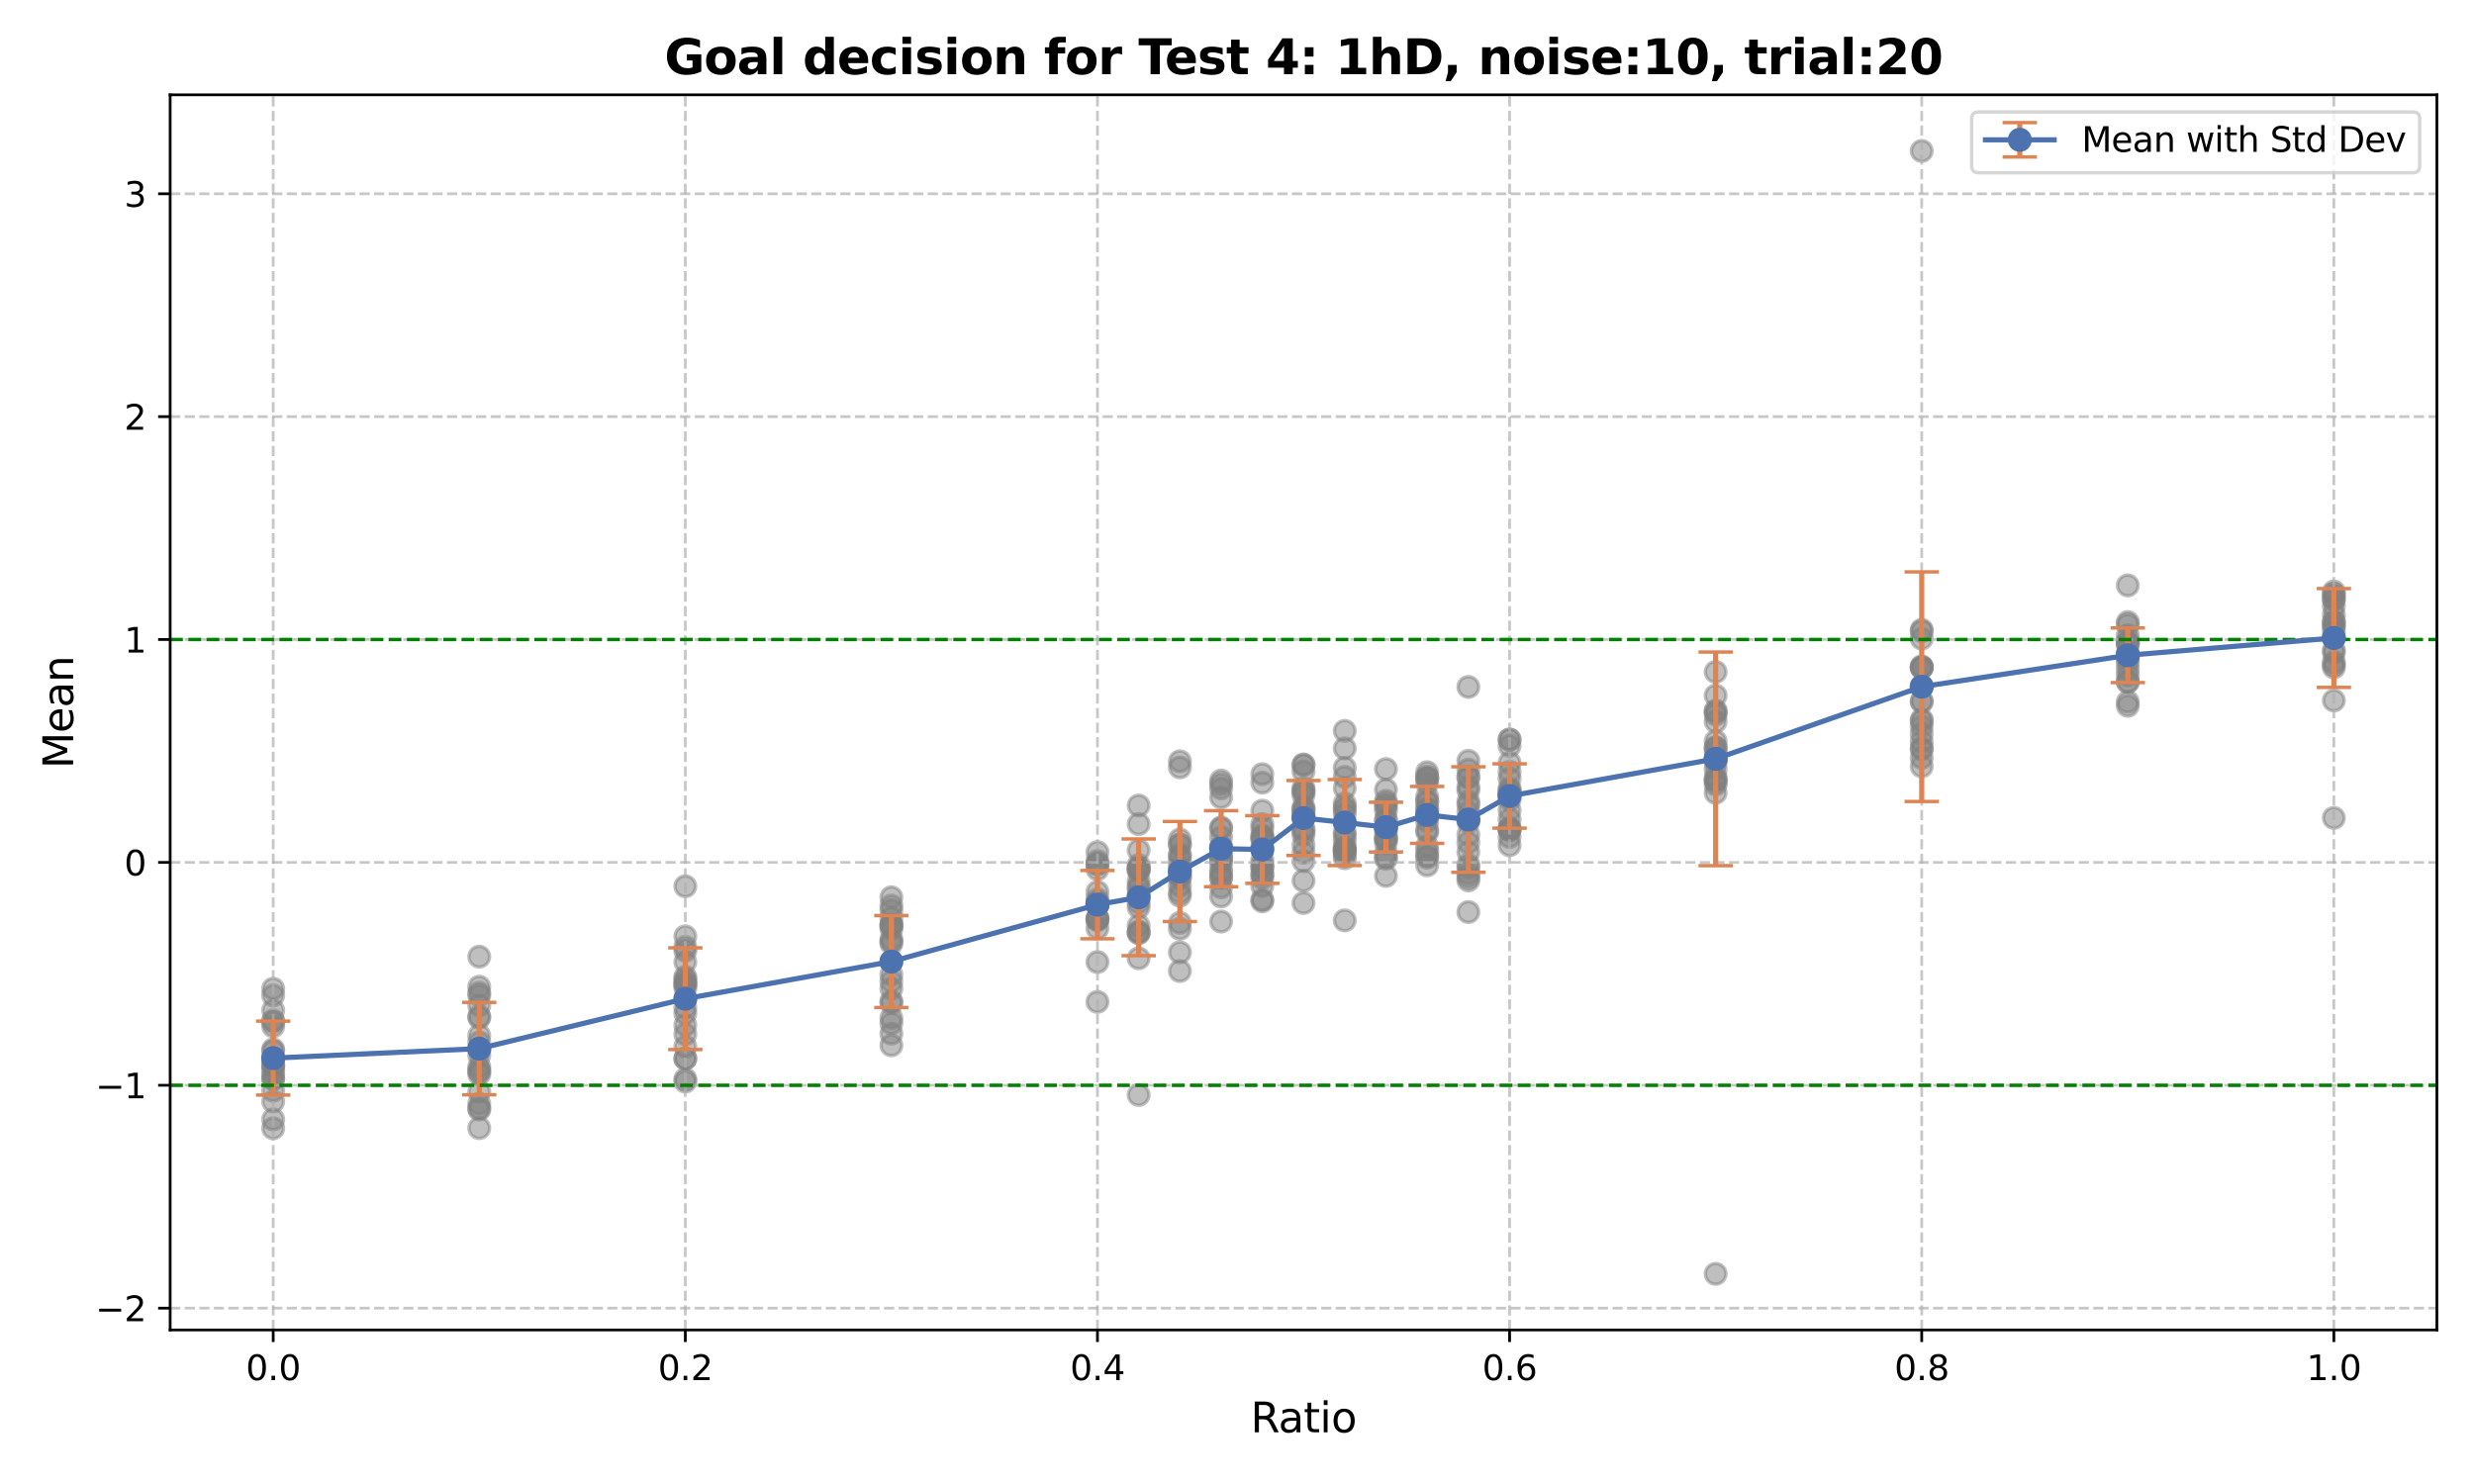 <?xml version="1.0" encoding="utf-8" standalone="no"?>
<!DOCTYPE svg PUBLIC "-//W3C//DTD SVG 1.1//EN"
  "http://www.w3.org/Graphics/SVG/1.1/DTD/svg11.dtd">
<svg xmlns:xlink="http://www.w3.org/1999/xlink" width="720pt" height="432pt" viewBox="0 0 720 432" xmlns="http://www.w3.org/2000/svg" version="1.1">
 <defs>
  <style type="text/css">*{stroke-linejoin: round; stroke-linecap: butt}</style>
 </defs>
 <g id="figure_1">
  <g id="patch_1">
   <path d="M 0 432 
L 720 432 
L 720 0 
L 0 0 
z
" style="fill: #ffffff"/>
  </g>
  <g id="axes_1">
   <g id="patch_2">
    <path d="M 49.52 387.16 
L 709.2 387.16 
L 709.2 27.6 
L 49.52 27.6 
z
" style="fill: #ffffff"/>
   </g>
   <g id="PathCollection_1">
    <defs>
     <path id="m8664c2fb82" d="M 0 3 
C 0.796 3 1.559 2.684 2.121 2.121 
C 2.684 1.559 3 0.796 3 0 
C 3 -0.796 2.684 -1.559 2.121 -2.121 
C 1.559 -2.684 0.796 -3 0 -3 
C -0.796 -3 -1.559 -2.684 -2.121 -2.121 
C -2.684 -1.559 -3 -0.796 -3 0 
C -3 0.796 -2.684 1.559 -2.121 2.121 
C -1.559 2.684 -0.796 3 0 3 
z
" style="stroke: #808080; stroke-opacity: 0.5"/>
    </defs>
    <g clip-path="url(#pb2be531d6f)">
     <use xlink:href="#m8664c2fb82" x="79.505" y="325.868" style="fill: #808080; fill-opacity: 0.5; stroke: #808080; stroke-opacity: 0.5"/>
     <use xlink:href="#m8664c2fb82" x="79.505" y="317.521" style="fill: #808080; fill-opacity: 0.5; stroke: #808080; stroke-opacity: 0.5"/>
     <use xlink:href="#m8664c2fb82" x="79.505" y="314.076" style="fill: #808080; fill-opacity: 0.5; stroke: #808080; stroke-opacity: 0.5"/>
     <use xlink:href="#m8664c2fb82" x="79.505" y="305.997" style="fill: #808080; fill-opacity: 0.5; stroke: #808080; stroke-opacity: 0.5"/>
     <use xlink:href="#m8664c2fb82" x="79.505" y="310.445" style="fill: #808080; fill-opacity: 0.5; stroke: #808080; stroke-opacity: 0.5"/>
     <use xlink:href="#m8664c2fb82" x="79.505" y="312.893" style="fill: #808080; fill-opacity: 0.5; stroke: #808080; stroke-opacity: 0.5"/>
     <use xlink:href="#m8664c2fb82" x="79.505" y="314.081" style="fill: #808080; fill-opacity: 0.5; stroke: #808080; stroke-opacity: 0.5"/>
     <use xlink:href="#m8664c2fb82" x="79.505" y="328.447" style="fill: #808080; fill-opacity: 0.5; stroke: #808080; stroke-opacity: 0.5"/>
     <use xlink:href="#m8664c2fb82" x="79.505" y="320.655" style="fill: #808080; fill-opacity: 0.5; stroke: #808080; stroke-opacity: 0.5"/>
     <use xlink:href="#m8664c2fb82" x="79.505" y="305.45" style="fill: #808080; fill-opacity: 0.5; stroke: #808080; stroke-opacity: 0.5"/>
     <use xlink:href="#m8664c2fb82" x="79.505" y="294.112" style="fill: #808080; fill-opacity: 0.5; stroke: #808080; stroke-opacity: 0.5"/>
     <use xlink:href="#m8664c2fb82" x="79.505" y="297.53" style="fill: #808080; fill-opacity: 0.5; stroke: #808080; stroke-opacity: 0.5"/>
     <use xlink:href="#m8664c2fb82" x="79.505" y="310.078" style="fill: #808080; fill-opacity: 0.5; stroke: #808080; stroke-opacity: 0.5"/>
     <use xlink:href="#m8664c2fb82" x="79.505" y="309.928" style="fill: #808080; fill-opacity: 0.5; stroke: #808080; stroke-opacity: 0.5"/>
     <use xlink:href="#m8664c2fb82" x="79.505" y="289.768" style="fill: #808080; fill-opacity: 0.5; stroke: #808080; stroke-opacity: 0.5"/>
     <use xlink:href="#m8664c2fb82" x="79.505" y="298.776" style="fill: #808080; fill-opacity: 0.5; stroke: #808080; stroke-opacity: 0.5"/>
     <use xlink:href="#m8664c2fb82" x="79.505" y="311.703" style="fill: #808080; fill-opacity: 0.5; stroke: #808080; stroke-opacity: 0.5"/>
     <use xlink:href="#m8664c2fb82" x="79.505" y="308.22" style="fill: #808080; fill-opacity: 0.5; stroke: #808080; stroke-opacity: 0.5"/>
     <use xlink:href="#m8664c2fb82" x="79.505" y="287.824" style="fill: #808080; fill-opacity: 0.5; stroke: #808080; stroke-opacity: 0.5"/>
     <use xlink:href="#m8664c2fb82" x="79.505" y="297.022" style="fill: #808080; fill-opacity: 0.5; stroke: #808080; stroke-opacity: 0.5"/>
    </g>
   </g>
   <g id="PathCollection_2">
    <g clip-path="url(#pb2be531d6f)">
     <use xlink:href="#m8664c2fb82" x="139.476" y="292.664" style="fill: #808080; fill-opacity: 0.5; stroke: #808080; stroke-opacity: 0.5"/>
     <use xlink:href="#m8664c2fb82" x="139.476" y="322.588" style="fill: #808080; fill-opacity: 0.5; stroke: #808080; stroke-opacity: 0.5"/>
     <use xlink:href="#m8664c2fb82" x="139.476" y="287.235" style="fill: #808080; fill-opacity: 0.5; stroke: #808080; stroke-opacity: 0.5"/>
     <use xlink:href="#m8664c2fb82" x="139.476" y="317.857" style="fill: #808080; fill-opacity: 0.5; stroke: #808080; stroke-opacity: 0.5"/>
     <use xlink:href="#m8664c2fb82" x="139.476" y="310.525" style="fill: #808080; fill-opacity: 0.5; stroke: #808080; stroke-opacity: 0.5"/>
     <use xlink:href="#m8664c2fb82" x="139.476" y="311.955" style="fill: #808080; fill-opacity: 0.5; stroke: #808080; stroke-opacity: 0.5"/>
     <use xlink:href="#m8664c2fb82" x="139.476" y="303.392" style="fill: #808080; fill-opacity: 0.5; stroke: #808080; stroke-opacity: 0.5"/>
     <use xlink:href="#m8664c2fb82" x="139.476" y="288.983" style="fill: #808080; fill-opacity: 0.5; stroke: #808080; stroke-opacity: 0.5"/>
     <use xlink:href="#m8664c2fb82" x="139.476" y="278.495" style="fill: #808080; fill-opacity: 0.5; stroke: #808080; stroke-opacity: 0.5"/>
     <use xlink:href="#m8664c2fb82" x="139.476" y="307.213" style="fill: #808080; fill-opacity: 0.5; stroke: #808080; stroke-opacity: 0.5"/>
     <use xlink:href="#m8664c2fb82" x="139.476" y="301.445" style="fill: #808080; fill-opacity: 0.5; stroke: #808080; stroke-opacity: 0.5"/>
     <use xlink:href="#m8664c2fb82" x="139.476" y="322.991" style="fill: #808080; fill-opacity: 0.5; stroke: #808080; stroke-opacity: 0.5"/>
     <use xlink:href="#m8664c2fb82" x="139.476" y="296.248" style="fill: #808080; fill-opacity: 0.5; stroke: #808080; stroke-opacity: 0.5"/>
     <use xlink:href="#m8664c2fb82" x="139.476" y="305.615" style="fill: #808080; fill-opacity: 0.5; stroke: #808080; stroke-opacity: 0.5"/>
     <use xlink:href="#m8664c2fb82" x="139.476" y="312.703" style="fill: #808080; fill-opacity: 0.5; stroke: #808080; stroke-opacity: 0.5"/>
     <use xlink:href="#m8664c2fb82" x="139.476" y="295.855" style="fill: #808080; fill-opacity: 0.5; stroke: #808080; stroke-opacity: 0.5"/>
     <use xlink:href="#m8664c2fb82" x="139.476" y="321.31" style="fill: #808080; fill-opacity: 0.5; stroke: #808080; stroke-opacity: 0.5"/>
     <use xlink:href="#m8664c2fb82" x="139.476" y="311.501" style="fill: #808080; fill-opacity: 0.5; stroke: #808080; stroke-opacity: 0.5"/>
     <use xlink:href="#m8664c2fb82" x="139.476" y="289.78" style="fill: #808080; fill-opacity: 0.5; stroke: #808080; stroke-opacity: 0.5"/>
     <use xlink:href="#m8664c2fb82" x="139.476" y="328.402" style="fill: #808080; fill-opacity: 0.5; stroke: #808080; stroke-opacity: 0.5"/>
    </g>
   </g>
   <g id="PathCollection_3">
    <g clip-path="url(#pb2be531d6f)">
     <use xlink:href="#m8664c2fb82" x="199.447" y="308.181" style="fill: #808080; fill-opacity: 0.5; stroke: #808080; stroke-opacity: 0.5"/>
     <use xlink:href="#m8664c2fb82" x="199.447" y="308.122" style="fill: #808080; fill-opacity: 0.5; stroke: #808080; stroke-opacity: 0.5"/>
     <use xlink:href="#m8664c2fb82" x="199.447" y="276.774" style="fill: #808080; fill-opacity: 0.5; stroke: #808080; stroke-opacity: 0.5"/>
     <use xlink:href="#m8664c2fb82" x="199.447" y="286.595" style="fill: #808080; fill-opacity: 0.5; stroke: #808080; stroke-opacity: 0.5"/>
     <use xlink:href="#m8664c2fb82" x="199.447" y="280.031" style="fill: #808080; fill-opacity: 0.5; stroke: #808080; stroke-opacity: 0.5"/>
     <use xlink:href="#m8664c2fb82" x="199.447" y="275.648" style="fill: #808080; fill-opacity: 0.5; stroke: #808080; stroke-opacity: 0.5"/>
     <use xlink:href="#m8664c2fb82" x="199.447" y="293.283" style="fill: #808080; fill-opacity: 0.5; stroke: #808080; stroke-opacity: 0.5"/>
     <use xlink:href="#m8664c2fb82" x="199.447" y="286.626" style="fill: #808080; fill-opacity: 0.5; stroke: #808080; stroke-opacity: 0.5"/>
     <use xlink:href="#m8664c2fb82" x="199.447" y="304.695" style="fill: #808080; fill-opacity: 0.5; stroke: #808080; stroke-opacity: 0.5"/>
     <use xlink:href="#m8664c2fb82" x="199.447" y="287.632" style="fill: #808080; fill-opacity: 0.5; stroke: #808080; stroke-opacity: 0.5"/>
     <use xlink:href="#m8664c2fb82" x="199.447" y="298.419" style="fill: #808080; fill-opacity: 0.5; stroke: #808080; stroke-opacity: 0.5"/>
     <use xlink:href="#m8664c2fb82" x="199.447" y="301.067" style="fill: #808080; fill-opacity: 0.5; stroke: #808080; stroke-opacity: 0.5"/>
     <use xlink:href="#m8664c2fb82" x="199.447" y="314.111" style="fill: #808080; fill-opacity: 0.5; stroke: #808080; stroke-opacity: 0.5"/>
     <use xlink:href="#m8664c2fb82" x="199.447" y="295.019" style="fill: #808080; fill-opacity: 0.5; stroke: #808080; stroke-opacity: 0.5"/>
     <use xlink:href="#m8664c2fb82" x="199.447" y="257.999" style="fill: #808080; fill-opacity: 0.5; stroke: #808080; stroke-opacity: 0.5"/>
     <use xlink:href="#m8664c2fb82" x="199.447" y="285.075" style="fill: #808080; fill-opacity: 0.5; stroke: #808080; stroke-opacity: 0.5"/>
     <use xlink:href="#m8664c2fb82" x="199.447" y="314.864" style="fill: #808080; fill-opacity: 0.5; stroke: #808080; stroke-opacity: 0.5"/>
     <use xlink:href="#m8664c2fb82" x="199.447" y="272.569" style="fill: #808080; fill-opacity: 0.5; stroke: #808080; stroke-opacity: 0.5"/>
     <use xlink:href="#m8664c2fb82" x="199.447" y="284.349" style="fill: #808080; fill-opacity: 0.5; stroke: #808080; stroke-opacity: 0.5"/>
     <use xlink:href="#m8664c2fb82" x="199.447" y="285.867" style="fill: #808080; fill-opacity: 0.5; stroke: #808080; stroke-opacity: 0.5"/>
    </g>
   </g>
   <g id="PathCollection_4">
    <g clip-path="url(#pb2be531d6f)">
     <use xlink:href="#m8664c2fb82" x="259.418" y="304.303" style="fill: #808080; fill-opacity: 0.5; stroke: #808080; stroke-opacity: 0.5"/>
     <use xlink:href="#m8664c2fb82" x="259.418" y="269.327" style="fill: #808080; fill-opacity: 0.5; stroke: #808080; stroke-opacity: 0.5"/>
     <use xlink:href="#m8664c2fb82" x="259.418" y="264.922" style="fill: #808080; fill-opacity: 0.5; stroke: #808080; stroke-opacity: 0.5"/>
     <use xlink:href="#m8664c2fb82" x="259.418" y="261.205" style="fill: #808080; fill-opacity: 0.5; stroke: #808080; stroke-opacity: 0.5"/>
     <use xlink:href="#m8664c2fb82" x="259.418" y="287.791" style="fill: #808080; fill-opacity: 0.5; stroke: #808080; stroke-opacity: 0.5"/>
     <use xlink:href="#m8664c2fb82" x="259.418" y="263.605" style="fill: #808080; fill-opacity: 0.5; stroke: #808080; stroke-opacity: 0.5"/>
     <use xlink:href="#m8664c2fb82" x="259.418" y="292.026" style="fill: #808080; fill-opacity: 0.5; stroke: #808080; stroke-opacity: 0.5"/>
     <use xlink:href="#m8664c2fb82" x="259.418" y="300.908" style="fill: #808080; fill-opacity: 0.5; stroke: #808080; stroke-opacity: 0.5"/>
     <use xlink:href="#m8664c2fb82" x="259.418" y="270.412" style="fill: #808080; fill-opacity: 0.5; stroke: #808080; stroke-opacity: 0.5"/>
     <use xlink:href="#m8664c2fb82" x="259.418" y="273.413" style="fill: #808080; fill-opacity: 0.5; stroke: #808080; stroke-opacity: 0.5"/>
     <use xlink:href="#m8664c2fb82" x="259.418" y="291.452" style="fill: #808080; fill-opacity: 0.5; stroke: #808080; stroke-opacity: 0.5"/>
     <use xlink:href="#m8664c2fb82" x="259.418" y="297.929" style="fill: #808080; fill-opacity: 0.5; stroke: #808080; stroke-opacity: 0.5"/>
     <use xlink:href="#m8664c2fb82" x="259.418" y="285.7" style="fill: #808080; fill-opacity: 0.5; stroke: #808080; stroke-opacity: 0.5"/>
     <use xlink:href="#m8664c2fb82" x="259.418" y="274.102" style="fill: #808080; fill-opacity: 0.5; stroke: #808080; stroke-opacity: 0.5"/>
     <use xlink:href="#m8664c2fb82" x="259.418" y="269.211" style="fill: #808080; fill-opacity: 0.5; stroke: #808080; stroke-opacity: 0.5"/>
     <use xlink:href="#m8664c2fb82" x="259.418" y="283.678" style="fill: #808080; fill-opacity: 0.5; stroke: #808080; stroke-opacity: 0.5"/>
     <use xlink:href="#m8664c2fb82" x="259.418" y="267.213" style="fill: #808080; fill-opacity: 0.5; stroke: #808080; stroke-opacity: 0.5"/>
     <use xlink:href="#m8664c2fb82" x="259.418" y="296.321" style="fill: #808080; fill-opacity: 0.5; stroke: #808080; stroke-opacity: 0.5"/>
     <use xlink:href="#m8664c2fb82" x="259.418" y="274.669" style="fill: #808080; fill-opacity: 0.5; stroke: #808080; stroke-opacity: 0.5"/>
     <use xlink:href="#m8664c2fb82" x="259.418" y="269.319" style="fill: #808080; fill-opacity: 0.5; stroke: #808080; stroke-opacity: 0.5"/>
    </g>
   </g>
   <g id="PathCollection_5">
    <g clip-path="url(#pb2be531d6f)">
     <use xlink:href="#m8664c2fb82" x="319.389" y="251.514" style="fill: #808080; fill-opacity: 0.5; stroke: #808080; stroke-opacity: 0.5"/>
     <use xlink:href="#m8664c2fb82" x="319.389" y="267.522" style="fill: #808080; fill-opacity: 0.5; stroke: #808080; stroke-opacity: 0.5"/>
     <use xlink:href="#m8664c2fb82" x="319.389" y="263.322" style="fill: #808080; fill-opacity: 0.5; stroke: #808080; stroke-opacity: 0.5"/>
     <use xlink:href="#m8664c2fb82" x="319.389" y="250.623" style="fill: #808080; fill-opacity: 0.5; stroke: #808080; stroke-opacity: 0.5"/>
     <use xlink:href="#m8664c2fb82" x="319.389" y="263.207" style="fill: #808080; fill-opacity: 0.5; stroke: #808080; stroke-opacity: 0.5"/>
     <use xlink:href="#m8664c2fb82" x="319.389" y="270.265" style="fill: #808080; fill-opacity: 0.5; stroke: #808080; stroke-opacity: 0.5"/>
     <use xlink:href="#m8664c2fb82" x="319.389" y="261.788" style="fill: #808080; fill-opacity: 0.5; stroke: #808080; stroke-opacity: 0.5"/>
     <use xlink:href="#m8664c2fb82" x="319.389" y="263.042" style="fill: #808080; fill-opacity: 0.5; stroke: #808080; stroke-opacity: 0.5"/>
     <use xlink:href="#m8664c2fb82" x="319.389" y="253.053" style="fill: #808080; fill-opacity: 0.5; stroke: #808080; stroke-opacity: 0.5"/>
     <use xlink:href="#m8664c2fb82" x="319.389" y="267.299" style="fill: #808080; fill-opacity: 0.5; stroke: #808080; stroke-opacity: 0.5"/>
     <use xlink:href="#m8664c2fb82" x="319.389" y="267.893" style="fill: #808080; fill-opacity: 0.5; stroke: #808080; stroke-opacity: 0.5"/>
     <use xlink:href="#m8664c2fb82" x="319.389" y="262.863" style="fill: #808080; fill-opacity: 0.5; stroke: #808080; stroke-opacity: 0.5"/>
     <use xlink:href="#m8664c2fb82" x="319.389" y="262.713" style="fill: #808080; fill-opacity: 0.5; stroke: #808080; stroke-opacity: 0.5"/>
     <use xlink:href="#m8664c2fb82" x="319.389" y="259.629" style="fill: #808080; fill-opacity: 0.5; stroke: #808080; stroke-opacity: 0.5"/>
     <use xlink:href="#m8664c2fb82" x="319.389" y="291.654" style="fill: #808080; fill-opacity: 0.5; stroke: #808080; stroke-opacity: 0.5"/>
     <use xlink:href="#m8664c2fb82" x="319.389" y="280.052" style="fill: #808080; fill-opacity: 0.5; stroke: #808080; stroke-opacity: 0.5"/>
     <use xlink:href="#m8664c2fb82" x="319.389" y="263.222" style="fill: #808080; fill-opacity: 0.5; stroke: #808080; stroke-opacity: 0.5"/>
     <use xlink:href="#m8664c2fb82" x="319.389" y="248.047" style="fill: #808080; fill-opacity: 0.5; stroke: #808080; stroke-opacity: 0.5"/>
     <use xlink:href="#m8664c2fb82" x="319.389" y="267.552" style="fill: #808080; fill-opacity: 0.5; stroke: #808080; stroke-opacity: 0.5"/>
     <use xlink:href="#m8664c2fb82" x="319.389" y="251.553" style="fill: #808080; fill-opacity: 0.5; stroke: #808080; stroke-opacity: 0.5"/>
    </g>
   </g>
   <g id="PathCollection_6">
    <g clip-path="url(#pb2be531d6f)">
     <use xlink:href="#m8664c2fb82" x="331.383" y="258.66" style="fill: #808080; fill-opacity: 0.5; stroke: #808080; stroke-opacity: 0.5"/>
     <use xlink:href="#m8664c2fb82" x="331.383" y="256.569" style="fill: #808080; fill-opacity: 0.5; stroke: #808080; stroke-opacity: 0.5"/>
     <use xlink:href="#m8664c2fb82" x="331.383" y="252.754" style="fill: #808080; fill-opacity: 0.5; stroke: #808080; stroke-opacity: 0.5"/>
     <use xlink:href="#m8664c2fb82" x="331.383" y="253.5" style="fill: #808080; fill-opacity: 0.5; stroke: #808080; stroke-opacity: 0.5"/>
     <use xlink:href="#m8664c2fb82" x="331.383" y="252.733" style="fill: #808080; fill-opacity: 0.5; stroke: #808080; stroke-opacity: 0.5"/>
     <use xlink:href="#m8664c2fb82" x="331.383" y="264.147" style="fill: #808080; fill-opacity: 0.5; stroke: #808080; stroke-opacity: 0.5"/>
     <use xlink:href="#m8664c2fb82" x="331.383" y="271.494" style="fill: #808080; fill-opacity: 0.5; stroke: #808080; stroke-opacity: 0.5"/>
     <use xlink:href="#m8664c2fb82" x="331.383" y="257.985" style="fill: #808080; fill-opacity: 0.5; stroke: #808080; stroke-opacity: 0.5"/>
     <use xlink:href="#m8664c2fb82" x="331.383" y="253.148" style="fill: #808080; fill-opacity: 0.5; stroke: #808080; stroke-opacity: 0.5"/>
     <use xlink:href="#m8664c2fb82" x="331.383" y="262.757" style="fill: #808080; fill-opacity: 0.5; stroke: #808080; stroke-opacity: 0.5"/>
     <use xlink:href="#m8664c2fb82" x="331.383" y="251.813" style="fill: #808080; fill-opacity: 0.5; stroke: #808080; stroke-opacity: 0.5"/>
     <use xlink:href="#m8664c2fb82" x="331.383" y="269.471" style="fill: #808080; fill-opacity: 0.5; stroke: #808080; stroke-opacity: 0.5"/>
     <use xlink:href="#m8664c2fb82" x="331.383" y="271.663" style="fill: #808080; fill-opacity: 0.5; stroke: #808080; stroke-opacity: 0.5"/>
     <use xlink:href="#m8664c2fb82" x="331.383" y="234.496" style="fill: #808080; fill-opacity: 0.5; stroke: #808080; stroke-opacity: 0.5"/>
     <use xlink:href="#m8664c2fb82" x="331.383" y="318.748" style="fill: #808080; fill-opacity: 0.5; stroke: #808080; stroke-opacity: 0.5"/>
     <use xlink:href="#m8664c2fb82" x="331.383" y="271.124" style="fill: #808080; fill-opacity: 0.5; stroke: #808080; stroke-opacity: 0.5"/>
     <use xlink:href="#m8664c2fb82" x="331.383" y="239.884" style="fill: #808080; fill-opacity: 0.5; stroke: #808080; stroke-opacity: 0.5"/>
     <use xlink:href="#m8664c2fb82" x="331.383" y="260.412" style="fill: #808080; fill-opacity: 0.5; stroke: #808080; stroke-opacity: 0.5"/>
     <use xlink:href="#m8664c2fb82" x="331.383" y="278.959" style="fill: #808080; fill-opacity: 0.5; stroke: #808080; stroke-opacity: 0.5"/>
     <use xlink:href="#m8664c2fb82" x="331.383" y="247.505" style="fill: #808080; fill-opacity: 0.5; stroke: #808080; stroke-opacity: 0.5"/>
    </g>
   </g>
   <g id="PathCollection_7">
    <g clip-path="url(#pb2be531d6f)">
     <use xlink:href="#m8664c2fb82" x="343.377" y="254.888" style="fill: #808080; fill-opacity: 0.5; stroke: #808080; stroke-opacity: 0.5"/>
     <use xlink:href="#m8664c2fb82" x="343.377" y="248.815" style="fill: #808080; fill-opacity: 0.5; stroke: #808080; stroke-opacity: 0.5"/>
     <use xlink:href="#m8664c2fb82" x="343.377" y="268.633" style="fill: #808080; fill-opacity: 0.5; stroke: #808080; stroke-opacity: 0.5"/>
     <use xlink:href="#m8664c2fb82" x="343.377" y="259.807" style="fill: #808080; fill-opacity: 0.5; stroke: #808080; stroke-opacity: 0.5"/>
     <use xlink:href="#m8664c2fb82" x="343.377" y="250.335" style="fill: #808080; fill-opacity: 0.5; stroke: #808080; stroke-opacity: 0.5"/>
     <use xlink:href="#m8664c2fb82" x="343.377" y="277.231" style="fill: #808080; fill-opacity: 0.5; stroke: #808080; stroke-opacity: 0.5"/>
     <use xlink:href="#m8664c2fb82" x="343.377" y="223.393" style="fill: #808080; fill-opacity: 0.5; stroke: #808080; stroke-opacity: 0.5"/>
     <use xlink:href="#m8664c2fb82" x="343.377" y="245.941" style="fill: #808080; fill-opacity: 0.5; stroke: #808080; stroke-opacity: 0.5"/>
     <use xlink:href="#m8664c2fb82" x="343.377" y="244.368" style="fill: #808080; fill-opacity: 0.5; stroke: #808080; stroke-opacity: 0.5"/>
     <use xlink:href="#m8664c2fb82" x="343.377" y="270.37" style="fill: #808080; fill-opacity: 0.5; stroke: #808080; stroke-opacity: 0.5"/>
     <use xlink:href="#m8664c2fb82" x="343.377" y="249.158" style="fill: #808080; fill-opacity: 0.5; stroke: #808080; stroke-opacity: 0.5"/>
     <use xlink:href="#m8664c2fb82" x="343.377" y="245.832" style="fill: #808080; fill-opacity: 0.5; stroke: #808080; stroke-opacity: 0.5"/>
     <use xlink:href="#m8664c2fb82" x="343.377" y="282.671" style="fill: #808080; fill-opacity: 0.5; stroke: #808080; stroke-opacity: 0.5"/>
     <use xlink:href="#m8664c2fb82" x="343.377" y="257.801" style="fill: #808080; fill-opacity: 0.5; stroke: #808080; stroke-opacity: 0.5"/>
     <use xlink:href="#m8664c2fb82" x="343.377" y="254.911" style="fill: #808080; fill-opacity: 0.5; stroke: #808080; stroke-opacity: 0.5"/>
     <use xlink:href="#m8664c2fb82" x="343.377" y="255.672" style="fill: #808080; fill-opacity: 0.5; stroke: #808080; stroke-opacity: 0.5"/>
     <use xlink:href="#m8664c2fb82" x="343.377" y="253.016" style="fill: #808080; fill-opacity: 0.5; stroke: #808080; stroke-opacity: 0.5"/>
     <use xlink:href="#m8664c2fb82" x="343.377" y="252.075" style="fill: #808080; fill-opacity: 0.5; stroke: #808080; stroke-opacity: 0.5"/>
     <use xlink:href="#m8664c2fb82" x="343.377" y="221.618" style="fill: #808080; fill-opacity: 0.5; stroke: #808080; stroke-opacity: 0.5"/>
     <use xlink:href="#m8664c2fb82" x="343.377" y="260.766" style="fill: #808080; fill-opacity: 0.5; stroke: #808080; stroke-opacity: 0.5"/>
    </g>
   </g>
   <g id="PathCollection_8">
    <g clip-path="url(#pb2be531d6f)">
     <use xlink:href="#m8664c2fb82" x="355.372" y="241.175" style="fill: #808080; fill-opacity: 0.5; stroke: #808080; stroke-opacity: 0.5"/>
     <use xlink:href="#m8664c2fb82" x="355.372" y="268.268" style="fill: #808080; fill-opacity: 0.5; stroke: #808080; stroke-opacity: 0.5"/>
     <use xlink:href="#m8664c2fb82" x="355.372" y="229.53" style="fill: #808080; fill-opacity: 0.5; stroke: #808080; stroke-opacity: 0.5"/>
     <use xlink:href="#m8664c2fb82" x="355.372" y="258.313" style="fill: #808080; fill-opacity: 0.5; stroke: #808080; stroke-opacity: 0.5"/>
     <use xlink:href="#m8664c2fb82" x="355.372" y="260.962" style="fill: #808080; fill-opacity: 0.5; stroke: #808080; stroke-opacity: 0.5"/>
     <use xlink:href="#m8664c2fb82" x="355.372" y="228.233" style="fill: #808080; fill-opacity: 0.5; stroke: #808080; stroke-opacity: 0.5"/>
     <use xlink:href="#m8664c2fb82" x="355.372" y="248.954" style="fill: #808080; fill-opacity: 0.5; stroke: #808080; stroke-opacity: 0.5"/>
     <use xlink:href="#m8664c2fb82" x="355.372" y="255.515" style="fill: #808080; fill-opacity: 0.5; stroke: #808080; stroke-opacity: 0.5"/>
     <use xlink:href="#m8664c2fb82" x="355.372" y="243.702" style="fill: #808080; fill-opacity: 0.5; stroke: #808080; stroke-opacity: 0.5"/>
     <use xlink:href="#m8664c2fb82" x="355.372" y="232.143" style="fill: #808080; fill-opacity: 0.5; stroke: #808080; stroke-opacity: 0.5"/>
     <use xlink:href="#m8664c2fb82" x="355.372" y="253.155" style="fill: #808080; fill-opacity: 0.5; stroke: #808080; stroke-opacity: 0.5"/>
     <use xlink:href="#m8664c2fb82" x="355.372" y="254.176" style="fill: #808080; fill-opacity: 0.5; stroke: #808080; stroke-opacity: 0.5"/>
     <use xlink:href="#m8664c2fb82" x="355.372" y="246.641" style="fill: #808080; fill-opacity: 0.5; stroke: #808080; stroke-opacity: 0.5"/>
     <use xlink:href="#m8664c2fb82" x="355.372" y="249.83" style="fill: #808080; fill-opacity: 0.5; stroke: #808080; stroke-opacity: 0.5"/>
     <use xlink:href="#m8664c2fb82" x="355.372" y="250.068" style="fill: #808080; fill-opacity: 0.5; stroke: #808080; stroke-opacity: 0.5"/>
     <use xlink:href="#m8664c2fb82" x="355.372" y="246.514" style="fill: #808080; fill-opacity: 0.5; stroke: #808080; stroke-opacity: 0.5"/>
     <use xlink:href="#m8664c2fb82" x="355.372" y="240.864" style="fill: #808080; fill-opacity: 0.5; stroke: #808080; stroke-opacity: 0.5"/>
     <use xlink:href="#m8664c2fb82" x="355.372" y="255.384" style="fill: #808080; fill-opacity: 0.5; stroke: #808080; stroke-opacity: 0.5"/>
     <use xlink:href="#m8664c2fb82" x="355.372" y="227.232" style="fill: #808080; fill-opacity: 0.5; stroke: #808080; stroke-opacity: 0.5"/>
     <use xlink:href="#m8664c2fb82" x="355.372" y="251.106" style="fill: #808080; fill-opacity: 0.5; stroke: #808080; stroke-opacity: 0.5"/>
    </g>
   </g>
   <g id="PathCollection_9">
    <g clip-path="url(#pb2be531d6f)">
     <use xlink:href="#m8664c2fb82" x="367.366" y="251.524" style="fill: #808080; fill-opacity: 0.5; stroke: #808080; stroke-opacity: 0.5"/>
     <use xlink:href="#m8664c2fb82" x="367.366" y="262.37" style="fill: #808080; fill-opacity: 0.5; stroke: #808080; stroke-opacity: 0.5"/>
     <use xlink:href="#m8664c2fb82" x="367.366" y="254.543" style="fill: #808080; fill-opacity: 0.5; stroke: #808080; stroke-opacity: 0.5"/>
     <use xlink:href="#m8664c2fb82" x="367.366" y="227.822" style="fill: #808080; fill-opacity: 0.5; stroke: #808080; stroke-opacity: 0.5"/>
     <use xlink:href="#m8664c2fb82" x="367.366" y="250.233" style="fill: #808080; fill-opacity: 0.5; stroke: #808080; stroke-opacity: 0.5"/>
     <use xlink:href="#m8664c2fb82" x="367.366" y="239.902" style="fill: #808080; fill-opacity: 0.5; stroke: #808080; stroke-opacity: 0.5"/>
     <use xlink:href="#m8664c2fb82" x="367.366" y="243.617" style="fill: #808080; fill-opacity: 0.5; stroke: #808080; stroke-opacity: 0.5"/>
     <use xlink:href="#m8664c2fb82" x="367.366" y="252.579" style="fill: #808080; fill-opacity: 0.5; stroke: #808080; stroke-opacity: 0.5"/>
     <use xlink:href="#m8664c2fb82" x="367.366" y="254.338" style="fill: #808080; fill-opacity: 0.5; stroke: #808080; stroke-opacity: 0.5"/>
     <use xlink:href="#m8664c2fb82" x="367.366" y="252.474" style="fill: #808080; fill-opacity: 0.5; stroke: #808080; stroke-opacity: 0.5"/>
     <use xlink:href="#m8664c2fb82" x="367.366" y="243.076" style="fill: #808080; fill-opacity: 0.5; stroke: #808080; stroke-opacity: 0.5"/>
     <use xlink:href="#m8664c2fb82" x="367.366" y="255.667" style="fill: #808080; fill-opacity: 0.5; stroke: #808080; stroke-opacity: 0.5"/>
     <use xlink:href="#m8664c2fb82" x="367.366" y="225.366" style="fill: #808080; fill-opacity: 0.5; stroke: #808080; stroke-opacity: 0.5"/>
     <use xlink:href="#m8664c2fb82" x="367.366" y="241.154" style="fill: #808080; fill-opacity: 0.5; stroke: #808080; stroke-opacity: 0.5"/>
     <use xlink:href="#m8664c2fb82" x="367.366" y="257.942" style="fill: #808080; fill-opacity: 0.5; stroke: #808080; stroke-opacity: 0.5"/>
     <use xlink:href="#m8664c2fb82" x="367.366" y="244.241" style="fill: #808080; fill-opacity: 0.5; stroke: #808080; stroke-opacity: 0.5"/>
     <use xlink:href="#m8664c2fb82" x="367.366" y="244.163" style="fill: #808080; fill-opacity: 0.5; stroke: #808080; stroke-opacity: 0.5"/>
     <use xlink:href="#m8664c2fb82" x="367.366" y="235.989" style="fill: #808080; fill-opacity: 0.5; stroke: #808080; stroke-opacity: 0.5"/>
     <use xlink:href="#m8664c2fb82" x="367.366" y="261.903" style="fill: #808080; fill-opacity: 0.5; stroke: #808080; stroke-opacity: 0.5"/>
     <use xlink:href="#m8664c2fb82" x="367.366" y="246.574" style="fill: #808080; fill-opacity: 0.5; stroke: #808080; stroke-opacity: 0.5"/>
    </g>
   </g>
   <g id="PathCollection_10">
    <g clip-path="url(#pb2be531d6f)">
     <use xlink:href="#m8664c2fb82" x="379.36" y="230.391" style="fill: #808080; fill-opacity: 0.5; stroke: #808080; stroke-opacity: 0.5"/>
     <use xlink:href="#m8664c2fb82" x="379.36" y="250.683" style="fill: #808080; fill-opacity: 0.5; stroke: #808080; stroke-opacity: 0.5"/>
     <use xlink:href="#m8664c2fb82" x="379.36" y="231.451" style="fill: #808080; fill-opacity: 0.5; stroke: #808080; stroke-opacity: 0.5"/>
     <use xlink:href="#m8664c2fb82" x="379.36" y="235.933" style="fill: #808080; fill-opacity: 0.5; stroke: #808080; stroke-opacity: 0.5"/>
     <use xlink:href="#m8664c2fb82" x="379.36" y="236.931" style="fill: #808080; fill-opacity: 0.5; stroke: #808080; stroke-opacity: 0.5"/>
     <use xlink:href="#m8664c2fb82" x="379.36" y="229.384" style="fill: #808080; fill-opacity: 0.5; stroke: #808080; stroke-opacity: 0.5"/>
     <use xlink:href="#m8664c2fb82" x="379.36" y="241.917" style="fill: #808080; fill-opacity: 0.5; stroke: #808080; stroke-opacity: 0.5"/>
     <use xlink:href="#m8664c2fb82" x="379.36" y="235.596" style="fill: #808080; fill-opacity: 0.5; stroke: #808080; stroke-opacity: 0.5"/>
     <use xlink:href="#m8664c2fb82" x="379.36" y="222.536" style="fill: #808080; fill-opacity: 0.5; stroke: #808080; stroke-opacity: 0.5"/>
     <use xlink:href="#m8664c2fb82" x="379.36" y="224.571" style="fill: #808080; fill-opacity: 0.5; stroke: #808080; stroke-opacity: 0.5"/>
     <use xlink:href="#m8664c2fb82" x="379.36" y="230.202" style="fill: #808080; fill-opacity: 0.5; stroke: #808080; stroke-opacity: 0.5"/>
     <use xlink:href="#m8664c2fb82" x="379.36" y="243.011" style="fill: #808080; fill-opacity: 0.5; stroke: #808080; stroke-opacity: 0.5"/>
     <use xlink:href="#m8664c2fb82" x="379.36" y="256.357" style="fill: #808080; fill-opacity: 0.5; stroke: #808080; stroke-opacity: 0.5"/>
     <use xlink:href="#m8664c2fb82" x="379.36" y="237.696" style="fill: #808080; fill-opacity: 0.5; stroke: #808080; stroke-opacity: 0.5"/>
     <use xlink:href="#m8664c2fb82" x="379.36" y="241.224" style="fill: #808080; fill-opacity: 0.5; stroke: #808080; stroke-opacity: 0.5"/>
     <use xlink:href="#m8664c2fb82" x="379.36" y="234.96" style="fill: #808080; fill-opacity: 0.5; stroke: #808080; stroke-opacity: 0.5"/>
     <use xlink:href="#m8664c2fb82" x="379.36" y="262.859" style="fill: #808080; fill-opacity: 0.5; stroke: #808080; stroke-opacity: 0.5"/>
     <use xlink:href="#m8664c2fb82" x="379.36" y="248.252" style="fill: #808080; fill-opacity: 0.5; stroke: #808080; stroke-opacity: 0.5"/>
     <use xlink:href="#m8664c2fb82" x="379.36" y="245.997" style="fill: #808080; fill-opacity: 0.5; stroke: #808080; stroke-opacity: 0.5"/>
     <use xlink:href="#m8664c2fb82" x="379.36" y="222.72" style="fill: #808080; fill-opacity: 0.5; stroke: #808080; stroke-opacity: 0.5"/>
    </g>
   </g>
   <g id="PathCollection_11">
    <g clip-path="url(#pb2be531d6f)">
     <use xlink:href="#m8664c2fb82" x="391.354" y="267.928" style="fill: #808080; fill-opacity: 0.5; stroke: #808080; stroke-opacity: 0.5"/>
     <use xlink:href="#m8664c2fb82" x="391.354" y="244.788" style="fill: #808080; fill-opacity: 0.5; stroke: #808080; stroke-opacity: 0.5"/>
     <use xlink:href="#m8664c2fb82" x="391.354" y="234.979" style="fill: #808080; fill-opacity: 0.5; stroke: #808080; stroke-opacity: 0.5"/>
     <use xlink:href="#m8664c2fb82" x="391.354" y="247.514" style="fill: #808080; fill-opacity: 0.5; stroke: #808080; stroke-opacity: 0.5"/>
     <use xlink:href="#m8664c2fb82" x="391.354" y="223.511" style="fill: #808080; fill-opacity: 0.5; stroke: #808080; stroke-opacity: 0.5"/>
     <use xlink:href="#m8664c2fb82" x="391.354" y="243.18" style="fill: #808080; fill-opacity: 0.5; stroke: #808080; stroke-opacity: 0.5"/>
     <use xlink:href="#m8664c2fb82" x="391.354" y="249.839" style="fill: #808080; fill-opacity: 0.5; stroke: #808080; stroke-opacity: 0.5"/>
     <use xlink:href="#m8664c2fb82" x="391.354" y="229.441" style="fill: #808080; fill-opacity: 0.5; stroke: #808080; stroke-opacity: 0.5"/>
     <use xlink:href="#m8664c2fb82" x="391.354" y="248.891" style="fill: #808080; fill-opacity: 0.5; stroke: #808080; stroke-opacity: 0.5"/>
     <use xlink:href="#m8664c2fb82" x="391.354" y="233.88" style="fill: #808080; fill-opacity: 0.5; stroke: #808080; stroke-opacity: 0.5"/>
     <use xlink:href="#m8664c2fb82" x="391.354" y="247.859" style="fill: #808080; fill-opacity: 0.5; stroke: #808080; stroke-opacity: 0.5"/>
     <use xlink:href="#m8664c2fb82" x="391.354" y="247.71" style="fill: #808080; fill-opacity: 0.5; stroke: #808080; stroke-opacity: 0.5"/>
     <use xlink:href="#m8664c2fb82" x="391.354" y="235.667" style="fill: #808080; fill-opacity: 0.5; stroke: #808080; stroke-opacity: 0.5"/>
     <use xlink:href="#m8664c2fb82" x="391.354" y="242.309" style="fill: #808080; fill-opacity: 0.5; stroke: #808080; stroke-opacity: 0.5"/>
     <use xlink:href="#m8664c2fb82" x="391.354" y="246.978" style="fill: #808080; fill-opacity: 0.5; stroke: #808080; stroke-opacity: 0.5"/>
     <use xlink:href="#m8664c2fb82" x="391.354" y="226.153" style="fill: #808080; fill-opacity: 0.5; stroke: #808080; stroke-opacity: 0.5"/>
     <use xlink:href="#m8664c2fb82" x="391.354" y="236.934" style="fill: #808080; fill-opacity: 0.5; stroke: #808080; stroke-opacity: 0.5"/>
     <use xlink:href="#m8664c2fb82" x="391.354" y="212.758" style="fill: #808080; fill-opacity: 0.5; stroke: #808080; stroke-opacity: 0.5"/>
     <use xlink:href="#m8664c2fb82" x="391.354" y="217.857" style="fill: #808080; fill-opacity: 0.5; stroke: #808080; stroke-opacity: 0.5"/>
     <use xlink:href="#m8664c2fb82" x="391.354" y="246.725" style="fill: #808080; fill-opacity: 0.5; stroke: #808080; stroke-opacity: 0.5"/>
    </g>
   </g>
   <g id="PathCollection_12">
    <g clip-path="url(#pb2be531d6f)">
     <use xlink:href="#m8664c2fb82" x="403.348" y="248.327" style="fill: #808080; fill-opacity: 0.5; stroke: #808080; stroke-opacity: 0.5"/>
     <use xlink:href="#m8664c2fb82" x="403.348" y="240.643" style="fill: #808080; fill-opacity: 0.5; stroke: #808080; stroke-opacity: 0.5"/>
     <use xlink:href="#m8664c2fb82" x="403.348" y="233.917" style="fill: #808080; fill-opacity: 0.5; stroke: #808080; stroke-opacity: 0.5"/>
     <use xlink:href="#m8664c2fb82" x="403.348" y="241.05" style="fill: #808080; fill-opacity: 0.5; stroke: #808080; stroke-opacity: 0.5"/>
     <use xlink:href="#m8664c2fb82" x="403.348" y="235.926" style="fill: #808080; fill-opacity: 0.5; stroke: #808080; stroke-opacity: 0.5"/>
     <use xlink:href="#m8664c2fb82" x="403.348" y="242.083" style="fill: #808080; fill-opacity: 0.5; stroke: #808080; stroke-opacity: 0.5"/>
     <use xlink:href="#m8664c2fb82" x="403.348" y="243.832" style="fill: #808080; fill-opacity: 0.5; stroke: #808080; stroke-opacity: 0.5"/>
     <use xlink:href="#m8664c2fb82" x="403.348" y="238.998" style="fill: #808080; fill-opacity: 0.5; stroke: #808080; stroke-opacity: 0.5"/>
     <use xlink:href="#m8664c2fb82" x="403.348" y="254.977" style="fill: #808080; fill-opacity: 0.5; stroke: #808080; stroke-opacity: 0.5"/>
     <use xlink:href="#m8664c2fb82" x="403.348" y="240.49" style="fill: #808080; fill-opacity: 0.5; stroke: #808080; stroke-opacity: 0.5"/>
     <use xlink:href="#m8664c2fb82" x="403.348" y="223.877" style="fill: #808080; fill-opacity: 0.5; stroke: #808080; stroke-opacity: 0.5"/>
     <use xlink:href="#m8664c2fb82" x="403.348" y="250.002" style="fill: #808080; fill-opacity: 0.5; stroke: #808080; stroke-opacity: 0.5"/>
     <use xlink:href="#m8664c2fb82" x="403.348" y="233.118" style="fill: #808080; fill-opacity: 0.5; stroke: #808080; stroke-opacity: 0.5"/>
     <use xlink:href="#m8664c2fb82" x="403.348" y="238.46" style="fill: #808080; fill-opacity: 0.5; stroke: #808080; stroke-opacity: 0.5"/>
     <use xlink:href="#m8664c2fb82" x="403.348" y="244.142" style="fill: #808080; fill-opacity: 0.5; stroke: #808080; stroke-opacity: 0.5"/>
     <use xlink:href="#m8664c2fb82" x="403.348" y="249.555" style="fill: #808080; fill-opacity: 0.5; stroke: #808080; stroke-opacity: 0.5"/>
     <use xlink:href="#m8664c2fb82" x="403.348" y="234.687" style="fill: #808080; fill-opacity: 0.5; stroke: #808080; stroke-opacity: 0.5"/>
     <use xlink:href="#m8664c2fb82" x="403.348" y="245.317" style="fill: #808080; fill-opacity: 0.5; stroke: #808080; stroke-opacity: 0.5"/>
     <use xlink:href="#m8664c2fb82" x="403.348" y="244.113" style="fill: #808080; fill-opacity: 0.5; stroke: #808080; stroke-opacity: 0.5"/>
     <use xlink:href="#m8664c2fb82" x="403.348" y="229.853" style="fill: #808080; fill-opacity: 0.5; stroke: #808080; stroke-opacity: 0.5"/>
    </g>
   </g>
   <g id="PathCollection_13">
    <g clip-path="url(#pb2be531d6f)">
     <use xlink:href="#m8664c2fb82" x="415.343" y="233.485" style="fill: #808080; fill-opacity: 0.5; stroke: #808080; stroke-opacity: 0.5"/>
     <use xlink:href="#m8664c2fb82" x="415.343" y="246.35" style="fill: #808080; fill-opacity: 0.5; stroke: #808080; stroke-opacity: 0.5"/>
     <use xlink:href="#m8664c2fb82" x="415.343" y="233.245" style="fill: #808080; fill-opacity: 0.5; stroke: #808080; stroke-opacity: 0.5"/>
     <use xlink:href="#m8664c2fb82" x="415.343" y="237.652" style="fill: #808080; fill-opacity: 0.5; stroke: #808080; stroke-opacity: 0.5"/>
     <use xlink:href="#m8664c2fb82" x="415.343" y="228.073" style="fill: #808080; fill-opacity: 0.5; stroke: #808080; stroke-opacity: 0.5"/>
     <use xlink:href="#m8664c2fb82" x="415.343" y="226.498" style="fill: #808080; fill-opacity: 0.5; stroke: #808080; stroke-opacity: 0.5"/>
     <use xlink:href="#m8664c2fb82" x="415.343" y="224.787" style="fill: #808080; fill-opacity: 0.5; stroke: #808080; stroke-opacity: 0.5"/>
     <use xlink:href="#m8664c2fb82" x="415.343" y="241.556" style="fill: #808080; fill-opacity: 0.5; stroke: #808080; stroke-opacity: 0.5"/>
     <use xlink:href="#m8664c2fb82" x="415.343" y="239.045" style="fill: #808080; fill-opacity: 0.5; stroke: #808080; stroke-opacity: 0.5"/>
     <use xlink:href="#m8664c2fb82" x="415.343" y="235.45" style="fill: #808080; fill-opacity: 0.5; stroke: #808080; stroke-opacity: 0.5"/>
     <use xlink:href="#m8664c2fb82" x="415.343" y="226.648" style="fill: #808080; fill-opacity: 0.5; stroke: #808080; stroke-opacity: 0.5"/>
     <use xlink:href="#m8664c2fb82" x="415.343" y="247.813" style="fill: #808080; fill-opacity: 0.5; stroke: #808080; stroke-opacity: 0.5"/>
     <use xlink:href="#m8664c2fb82" x="415.343" y="249.147" style="fill: #808080; fill-opacity: 0.5; stroke: #808080; stroke-opacity: 0.5"/>
     <use xlink:href="#m8664c2fb82" x="415.343" y="251.901" style="fill: #808080; fill-opacity: 0.5; stroke: #808080; stroke-opacity: 0.5"/>
     <use xlink:href="#m8664c2fb82" x="415.343" y="231.904" style="fill: #808080; fill-opacity: 0.5; stroke: #808080; stroke-opacity: 0.5"/>
     <use xlink:href="#m8664c2fb82" x="415.343" y="237.677" style="fill: #808080; fill-opacity: 0.5; stroke: #808080; stroke-opacity: 0.5"/>
     <use xlink:href="#m8664c2fb82" x="415.343" y="235.644" style="fill: #808080; fill-opacity: 0.5; stroke: #808080; stroke-opacity: 0.5"/>
     <use xlink:href="#m8664c2fb82" x="415.343" y="226.041" style="fill: #808080; fill-opacity: 0.5; stroke: #808080; stroke-opacity: 0.5"/>
     <use xlink:href="#m8664c2fb82" x="415.343" y="242.22" style="fill: #808080; fill-opacity: 0.5; stroke: #808080; stroke-opacity: 0.5"/>
     <use xlink:href="#m8664c2fb82" x="415.343" y="249.666" style="fill: #808080; fill-opacity: 0.5; stroke: #808080; stroke-opacity: 0.5"/>
    </g>
   </g>
   <g id="PathCollection_14">
    <g clip-path="url(#pb2be531d6f)">
     <use xlink:href="#m8664c2fb82" x="427.337" y="265.5" style="fill: #808080; fill-opacity: 0.5; stroke: #808080; stroke-opacity: 0.5"/>
     <use xlink:href="#m8664c2fb82" x="427.337" y="226.153" style="fill: #808080; fill-opacity: 0.5; stroke: #808080; stroke-opacity: 0.5"/>
     <use xlink:href="#m8664c2fb82" x="427.337" y="251.661" style="fill: #808080; fill-opacity: 0.5; stroke: #808080; stroke-opacity: 0.5"/>
     <use xlink:href="#m8664c2fb82" x="427.337" y="229.051" style="fill: #808080; fill-opacity: 0.5; stroke: #808080; stroke-opacity: 0.5"/>
     <use xlink:href="#m8664c2fb82" x="427.337" y="230.033" style="fill: #808080; fill-opacity: 0.5; stroke: #808080; stroke-opacity: 0.5"/>
     <use xlink:href="#m8664c2fb82" x="427.337" y="233.319" style="fill: #808080; fill-opacity: 0.5; stroke: #808080; stroke-opacity: 0.5"/>
     <use xlink:href="#m8664c2fb82" x="427.337" y="221.467" style="fill: #808080; fill-opacity: 0.5; stroke: #808080; stroke-opacity: 0.5"/>
     <use xlink:href="#m8664c2fb82" x="427.337" y="199.974" style="fill: #808080; fill-opacity: 0.5; stroke: #808080; stroke-opacity: 0.5"/>
     <use xlink:href="#m8664c2fb82" x="427.337" y="256.301" style="fill: #808080; fill-opacity: 0.5; stroke: #808080; stroke-opacity: 0.5"/>
     <use xlink:href="#m8664c2fb82" x="427.337" y="252.539" style="fill: #808080; fill-opacity: 0.5; stroke: #808080; stroke-opacity: 0.5"/>
     <use xlink:href="#m8664c2fb82" x="427.337" y="234.279" style="fill: #808080; fill-opacity: 0.5; stroke: #808080; stroke-opacity: 0.5"/>
     <use xlink:href="#m8664c2fb82" x="427.337" y="248.069" style="fill: #808080; fill-opacity: 0.5; stroke: #808080; stroke-opacity: 0.5"/>
     <use xlink:href="#m8664c2fb82" x="427.337" y="239.26" style="fill: #808080; fill-opacity: 0.5; stroke: #808080; stroke-opacity: 0.5"/>
     <use xlink:href="#m8664c2fb82" x="427.337" y="245.282" style="fill: #808080; fill-opacity: 0.5; stroke: #808080; stroke-opacity: 0.5"/>
     <use xlink:href="#m8664c2fb82" x="427.337" y="226.325" style="fill: #808080; fill-opacity: 0.5; stroke: #808080; stroke-opacity: 0.5"/>
     <use xlink:href="#m8664c2fb82" x="427.337" y="255.388" style="fill: #808080; fill-opacity: 0.5; stroke: #808080; stroke-opacity: 0.5"/>
     <use xlink:href="#m8664c2fb82" x="427.337" y="242.978" style="fill: #808080; fill-opacity: 0.5; stroke: #808080; stroke-opacity: 0.5"/>
     <use xlink:href="#m8664c2fb82" x="427.337" y="236.459" style="fill: #808080; fill-opacity: 0.5; stroke: #808080; stroke-opacity: 0.5"/>
     <use xlink:href="#m8664c2fb82" x="427.337" y="254.284" style="fill: #808080; fill-opacity: 0.5; stroke: #808080; stroke-opacity: 0.5"/>
     <use xlink:href="#m8664c2fb82" x="427.337" y="224.032" style="fill: #808080; fill-opacity: 0.5; stroke: #808080; stroke-opacity: 0.5"/>
    </g>
   </g>
   <g id="PathCollection_15">
    <g clip-path="url(#pb2be531d6f)">
     <use xlink:href="#m8664c2fb82" x="439.331" y="215.285" style="fill: #808080; fill-opacity: 0.5; stroke: #808080; stroke-opacity: 0.5"/>
     <use xlink:href="#m8664c2fb82" x="439.331" y="217.137" style="fill: #808080; fill-opacity: 0.5; stroke: #808080; stroke-opacity: 0.5"/>
     <use xlink:href="#m8664c2fb82" x="439.331" y="222.034" style="fill: #808080; fill-opacity: 0.5; stroke: #808080; stroke-opacity: 0.5"/>
     <use xlink:href="#m8664c2fb82" x="439.331" y="238.502" style="fill: #808080; fill-opacity: 0.5; stroke: #808080; stroke-opacity: 0.5"/>
     <use xlink:href="#m8664c2fb82" x="439.331" y="229.564" style="fill: #808080; fill-opacity: 0.5; stroke: #808080; stroke-opacity: 0.5"/>
     <use xlink:href="#m8664c2fb82" x="439.331" y="231.392" style="fill: #808080; fill-opacity: 0.5; stroke: #808080; stroke-opacity: 0.5"/>
     <use xlink:href="#m8664c2fb82" x="439.331" y="241.565" style="fill: #808080; fill-opacity: 0.5; stroke: #808080; stroke-opacity: 0.5"/>
     <use xlink:href="#m8664c2fb82" x="439.331" y="226.603" style="fill: #808080; fill-opacity: 0.5; stroke: #808080; stroke-opacity: 0.5"/>
     <use xlink:href="#m8664c2fb82" x="439.331" y="241.049" style="fill: #808080; fill-opacity: 0.5; stroke: #808080; stroke-opacity: 0.5"/>
     <use xlink:href="#m8664c2fb82" x="439.331" y="215.277" style="fill: #808080; fill-opacity: 0.5; stroke: #808080; stroke-opacity: 0.5"/>
     <use xlink:href="#m8664c2fb82" x="439.331" y="241.311" style="fill: #808080; fill-opacity: 0.5; stroke: #808080; stroke-opacity: 0.5"/>
     <use xlink:href="#m8664c2fb82" x="439.331" y="241.574" style="fill: #808080; fill-opacity: 0.5; stroke: #808080; stroke-opacity: 0.5"/>
     <use xlink:href="#m8664c2fb82" x="439.331" y="232.766" style="fill: #808080; fill-opacity: 0.5; stroke: #808080; stroke-opacity: 0.5"/>
     <use xlink:href="#m8664c2fb82" x="439.331" y="246.065" style="fill: #808080; fill-opacity: 0.5; stroke: #808080; stroke-opacity: 0.5"/>
     <use xlink:href="#m8664c2fb82" x="439.331" y="243.635" style="fill: #808080; fill-opacity: 0.5; stroke: #808080; stroke-opacity: 0.5"/>
     <use xlink:href="#m8664c2fb82" x="439.331" y="235.851" style="fill: #808080; fill-opacity: 0.5; stroke: #808080; stroke-opacity: 0.5"/>
     <use xlink:href="#m8664c2fb82" x="439.331" y="231.037" style="fill: #808080; fill-opacity: 0.5; stroke: #808080; stroke-opacity: 0.5"/>
     <use xlink:href="#m8664c2fb82" x="439.331" y="224.676" style="fill: #808080; fill-opacity: 0.5; stroke: #808080; stroke-opacity: 0.5"/>
     <use xlink:href="#m8664c2fb82" x="439.331" y="230.669" style="fill: #808080; fill-opacity: 0.5; stroke: #808080; stroke-opacity: 0.5"/>
     <use xlink:href="#m8664c2fb82" x="439.331" y="230.013" style="fill: #808080; fill-opacity: 0.5; stroke: #808080; stroke-opacity: 0.5"/>
    </g>
   </g>
   <g id="PathCollection_16">
    <g clip-path="url(#pb2be531d6f)">
     <use xlink:href="#m8664c2fb82" x="499.302" y="215.772" style="fill: #808080; fill-opacity: 0.5; stroke: #808080; stroke-opacity: 0.5"/>
     <use xlink:href="#m8664c2fb82" x="499.302" y="195.593" style="fill: #808080; fill-opacity: 0.5; stroke: #808080; stroke-opacity: 0.5"/>
     <use xlink:href="#m8664c2fb82" x="499.302" y="217.659" style="fill: #808080; fill-opacity: 0.5; stroke: #808080; stroke-opacity: 0.5"/>
     <use xlink:href="#m8664c2fb82" x="499.302" y="227.069" style="fill: #808080; fill-opacity: 0.5; stroke: #808080; stroke-opacity: 0.5"/>
     <use xlink:href="#m8664c2fb82" x="499.302" y="202.471" style="fill: #808080; fill-opacity: 0.5; stroke: #808080; stroke-opacity: 0.5"/>
     <use xlink:href="#m8664c2fb82" x="499.302" y="224.015" style="fill: #808080; fill-opacity: 0.5; stroke: #808080; stroke-opacity: 0.5"/>
     <use xlink:href="#m8664c2fb82" x="499.302" y="210.05" style="fill: #808080; fill-opacity: 0.5; stroke: #808080; stroke-opacity: 0.5"/>
     <use xlink:href="#m8664c2fb82" x="499.302" y="230.796" style="fill: #808080; fill-opacity: 0.5; stroke: #808080; stroke-opacity: 0.5"/>
     <use xlink:href="#m8664c2fb82" x="499.302" y="226.352" style="fill: #808080; fill-opacity: 0.5; stroke: #808080; stroke-opacity: 0.5"/>
     <use xlink:href="#m8664c2fb82" x="499.302" y="220.721" style="fill: #808080; fill-opacity: 0.5; stroke: #808080; stroke-opacity: 0.5"/>
     <use xlink:href="#m8664c2fb82" x="499.302" y="221.867" style="fill: #808080; fill-opacity: 0.5; stroke: #808080; stroke-opacity: 0.5"/>
     <use xlink:href="#m8664c2fb82" x="499.302" y="370.816" style="fill: #808080; fill-opacity: 0.5; stroke: #808080; stroke-opacity: 0.5"/>
     <use xlink:href="#m8664c2fb82" x="499.302" y="218.822" style="fill: #808080; fill-opacity: 0.5; stroke: #808080; stroke-opacity: 0.5"/>
     <use xlink:href="#m8664c2fb82" x="499.302" y="207.203" style="fill: #808080; fill-opacity: 0.5; stroke: #808080; stroke-opacity: 0.5"/>
     <use xlink:href="#m8664c2fb82" x="499.302" y="221.019" style="fill: #808080; fill-opacity: 0.5; stroke: #808080; stroke-opacity: 0.5"/>
     <use xlink:href="#m8664c2fb82" x="499.302" y="206.854" style="fill: #808080; fill-opacity: 0.5; stroke: #808080; stroke-opacity: 0.5"/>
     <use xlink:href="#m8664c2fb82" x="499.302" y="208.012" style="fill: #808080; fill-opacity: 0.5; stroke: #808080; stroke-opacity: 0.5"/>
     <use xlink:href="#m8664c2fb82" x="499.302" y="217.568" style="fill: #808080; fill-opacity: 0.5; stroke: #808080; stroke-opacity: 0.5"/>
     <use xlink:href="#m8664c2fb82" x="499.302" y="228.362" style="fill: #808080; fill-opacity: 0.5; stroke: #808080; stroke-opacity: 0.5"/>
     <use xlink:href="#m8664c2fb82" x="499.302" y="227.357" style="fill: #808080; fill-opacity: 0.5; stroke: #808080; stroke-opacity: 0.5"/>
    </g>
   </g>
   <g id="PathCollection_17">
    <g clip-path="url(#pb2be531d6f)">
     <use xlink:href="#m8664c2fb82" x="559.273" y="193.959" style="fill: #808080; fill-opacity: 0.5; stroke: #808080; stroke-opacity: 0.5"/>
     <use xlink:href="#m8664c2fb82" x="559.273" y="218.155" style="fill: #808080; fill-opacity: 0.5; stroke: #808080; stroke-opacity: 0.5"/>
     <use xlink:href="#m8664c2fb82" x="559.273" y="183.343" style="fill: #808080; fill-opacity: 0.5; stroke: #808080; stroke-opacity: 0.5"/>
     <use xlink:href="#m8664c2fb82" x="559.273" y="183.754" style="fill: #808080; fill-opacity: 0.5; stroke: #808080; stroke-opacity: 0.5"/>
     <use xlink:href="#m8664c2fb82" x="559.273" y="194.222" style="fill: #808080; fill-opacity: 0.5; stroke: #808080; stroke-opacity: 0.5"/>
     <use xlink:href="#m8664c2fb82" x="559.273" y="223.11" style="fill: #808080; fill-opacity: 0.5; stroke: #808080; stroke-opacity: 0.5"/>
     <use xlink:href="#m8664c2fb82" x="559.273" y="211.411" style="fill: #808080; fill-opacity: 0.5; stroke: #808080; stroke-opacity: 0.5"/>
     <use xlink:href="#m8664c2fb82" x="559.273" y="209.95" style="fill: #808080; fill-opacity: 0.5; stroke: #808080; stroke-opacity: 0.5"/>
     <use xlink:href="#m8664c2fb82" x="559.273" y="215.894" style="fill: #808080; fill-opacity: 0.5; stroke: #808080; stroke-opacity: 0.5"/>
     <use xlink:href="#m8664c2fb82" x="559.273" y="204.079" style="fill: #808080; fill-opacity: 0.5; stroke: #808080; stroke-opacity: 0.5"/>
     <use xlink:href="#m8664c2fb82" x="559.273" y="217.771" style="fill: #808080; fill-opacity: 0.5; stroke: #808080; stroke-opacity: 0.5"/>
     <use xlink:href="#m8664c2fb82" x="559.273" y="199.666" style="fill: #808080; fill-opacity: 0.5; stroke: #808080; stroke-opacity: 0.5"/>
     <use xlink:href="#m8664c2fb82" x="559.273" y="220.625" style="fill: #808080; fill-opacity: 0.5; stroke: #808080; stroke-opacity: 0.5"/>
     <use xlink:href="#m8664c2fb82" x="559.273" y="204.322" style="fill: #808080; fill-opacity: 0.5; stroke: #808080; stroke-opacity: 0.5"/>
     <use xlink:href="#m8664c2fb82" x="559.273" y="194.392" style="fill: #808080; fill-opacity: 0.5; stroke: #808080; stroke-opacity: 0.5"/>
     <use xlink:href="#m8664c2fb82" x="559.273" y="209.462" style="fill: #808080; fill-opacity: 0.5; stroke: #808080; stroke-opacity: 0.5"/>
     <use xlink:href="#m8664c2fb82" x="559.273" y="194.305" style="fill: #808080; fill-opacity: 0.5; stroke: #808080; stroke-opacity: 0.5"/>
     <use xlink:href="#m8664c2fb82" x="559.273" y="43.944" style="fill: #808080; fill-opacity: 0.5; stroke: #808080; stroke-opacity: 0.5"/>
     <use xlink:href="#m8664c2fb82" x="559.273" y="213.575" style="fill: #808080; fill-opacity: 0.5; stroke: #808080; stroke-opacity: 0.5"/>
     <use xlink:href="#m8664c2fb82" x="559.273" y="185.933" style="fill: #808080; fill-opacity: 0.5; stroke: #808080; stroke-opacity: 0.5"/>
    </g>
   </g>
   <g id="PathCollection_18">
    <g clip-path="url(#pb2be531d6f)">
     <use xlink:href="#m8664c2fb82" x="619.244" y="190.103" style="fill: #808080; fill-opacity: 0.5; stroke: #808080; stroke-opacity: 0.5"/>
     <use xlink:href="#m8664c2fb82" x="619.244" y="190.613" style="fill: #808080; fill-opacity: 0.5; stroke: #808080; stroke-opacity: 0.5"/>
     <use xlink:href="#m8664c2fb82" x="619.244" y="191.769" style="fill: #808080; fill-opacity: 0.5; stroke: #808080; stroke-opacity: 0.5"/>
     <use xlink:href="#m8664c2fb82" x="619.244" y="198.574" style="fill: #808080; fill-opacity: 0.5; stroke: #808080; stroke-opacity: 0.5"/>
     <use xlink:href="#m8664c2fb82" x="619.244" y="187.394" style="fill: #808080; fill-opacity: 0.5; stroke: #808080; stroke-opacity: 0.5"/>
     <use xlink:href="#m8664c2fb82" x="619.244" y="187.268" style="fill: #808080; fill-opacity: 0.5; stroke: #808080; stroke-opacity: 0.5"/>
     <use xlink:href="#m8664c2fb82" x="619.244" y="184.9" style="fill: #808080; fill-opacity: 0.5; stroke: #808080; stroke-opacity: 0.5"/>
     <use xlink:href="#m8664c2fb82" x="619.244" y="198.404" style="fill: #808080; fill-opacity: 0.5; stroke: #808080; stroke-opacity: 0.5"/>
     <use xlink:href="#m8664c2fb82" x="619.244" y="170.417" style="fill: #808080; fill-opacity: 0.5; stroke: #808080; stroke-opacity: 0.5"/>
     <use xlink:href="#m8664c2fb82" x="619.244" y="190.964" style="fill: #808080; fill-opacity: 0.5; stroke: #808080; stroke-opacity: 0.5"/>
     <use xlink:href="#m8664c2fb82" x="619.244" y="187.494" style="fill: #808080; fill-opacity: 0.5; stroke: #808080; stroke-opacity: 0.5"/>
     <use xlink:href="#m8664c2fb82" x="619.244" y="181.084" style="fill: #808080; fill-opacity: 0.5; stroke: #808080; stroke-opacity: 0.5"/>
     <use xlink:href="#m8664c2fb82" x="619.244" y="204.304" style="fill: #808080; fill-opacity: 0.5; stroke: #808080; stroke-opacity: 0.5"/>
     <use xlink:href="#m8664c2fb82" x="619.244" y="196.62" style="fill: #808080; fill-opacity: 0.5; stroke: #808080; stroke-opacity: 0.5"/>
     <use xlink:href="#m8664c2fb82" x="619.244" y="205.472" style="fill: #808080; fill-opacity: 0.5; stroke: #808080; stroke-opacity: 0.5"/>
     <use xlink:href="#m8664c2fb82" x="619.244" y="193.117" style="fill: #808080; fill-opacity: 0.5; stroke: #808080; stroke-opacity: 0.5"/>
     <use xlink:href="#m8664c2fb82" x="619.244" y="186.461" style="fill: #808080; fill-opacity: 0.5; stroke: #808080; stroke-opacity: 0.5"/>
     <use xlink:href="#m8664c2fb82" x="619.244" y="190.503" style="fill: #808080; fill-opacity: 0.5; stroke: #808080; stroke-opacity: 0.5"/>
     <use xlink:href="#m8664c2fb82" x="619.244" y="181.862" style="fill: #808080; fill-opacity: 0.5; stroke: #808080; stroke-opacity: 0.5"/>
     <use xlink:href="#m8664c2fb82" x="619.244" y="194.89" style="fill: #808080; fill-opacity: 0.5; stroke: #808080; stroke-opacity: 0.5"/>
    </g>
   </g>
   <g id="PathCollection_19">
    <g clip-path="url(#pb2be531d6f)">
     <use xlink:href="#m8664c2fb82" x="679.215" y="172.192" style="fill: #808080; fill-opacity: 0.5; stroke: #808080; stroke-opacity: 0.5"/>
     <use xlink:href="#m8664c2fb82" x="679.215" y="172.864" style="fill: #808080; fill-opacity: 0.5; stroke: #808080; stroke-opacity: 0.5"/>
     <use xlink:href="#m8664c2fb82" x="679.215" y="238.102" style="fill: #808080; fill-opacity: 0.5; stroke: #808080; stroke-opacity: 0.5"/>
     <use xlink:href="#m8664c2fb82" x="679.215" y="189.245" style="fill: #808080; fill-opacity: 0.5; stroke: #808080; stroke-opacity: 0.5"/>
     <use xlink:href="#m8664c2fb82" x="679.215" y="193.547" style="fill: #808080; fill-opacity: 0.5; stroke: #808080; stroke-opacity: 0.5"/>
     <use xlink:href="#m8664c2fb82" x="679.215" y="185.62" style="fill: #808080; fill-opacity: 0.5; stroke: #808080; stroke-opacity: 0.5"/>
     <use xlink:href="#m8664c2fb82" x="679.215" y="190.022" style="fill: #808080; fill-opacity: 0.5; stroke: #808080; stroke-opacity: 0.5"/>
     <use xlink:href="#m8664c2fb82" x="679.215" y="194.303" style="fill: #808080; fill-opacity: 0.5; stroke: #808080; stroke-opacity: 0.5"/>
     <use xlink:href="#m8664c2fb82" x="679.215" y="174.504" style="fill: #808080; fill-opacity: 0.5; stroke: #808080; stroke-opacity: 0.5"/>
     <use xlink:href="#m8664c2fb82" x="679.215" y="180.958" style="fill: #808080; fill-opacity: 0.5; stroke: #808080; stroke-opacity: 0.5"/>
     <use xlink:href="#m8664c2fb82" x="679.215" y="173.487" style="fill: #808080; fill-opacity: 0.5; stroke: #808080; stroke-opacity: 0.5"/>
     <use xlink:href="#m8664c2fb82" x="679.215" y="182.256" style="fill: #808080; fill-opacity: 0.5; stroke: #808080; stroke-opacity: 0.5"/>
     <use xlink:href="#m8664c2fb82" x="679.215" y="181.062" style="fill: #808080; fill-opacity: 0.5; stroke: #808080; stroke-opacity: 0.5"/>
     <use xlink:href="#m8664c2fb82" x="679.215" y="203.914" style="fill: #808080; fill-opacity: 0.5; stroke: #808080; stroke-opacity: 0.5"/>
     <use xlink:href="#m8664c2fb82" x="679.215" y="192.692" style="fill: #808080; fill-opacity: 0.5; stroke: #808080; stroke-opacity: 0.5"/>
     <use xlink:href="#m8664c2fb82" x="679.215" y="182.363" style="fill: #808080; fill-opacity: 0.5; stroke: #808080; stroke-opacity: 0.5"/>
     <use xlink:href="#m8664c2fb82" x="679.215" y="174.517" style="fill: #808080; fill-opacity: 0.5; stroke: #808080; stroke-opacity: 0.5"/>
     <use xlink:href="#m8664c2fb82" x="679.215" y="178.99" style="fill: #808080; fill-opacity: 0.5; stroke: #808080; stroke-opacity: 0.5"/>
     <use xlink:href="#m8664c2fb82" x="679.215" y="183.931" style="fill: #808080; fill-opacity: 0.5; stroke: #808080; stroke-opacity: 0.5"/>
     <use xlink:href="#m8664c2fb82" x="679.215" y="176.447" style="fill: #808080; fill-opacity: 0.5; stroke: #808080; stroke-opacity: 0.5"/>
    </g>
   </g>
   <g id="matplotlib.axis_1">
    <g id="xtick_1">
     <g id="line2d_1">
      <path d="M 79.505 387.16 
L 79.505 27.6 
" clip-path="url(#pb2be531d6f)" style="fill: none; stroke-dasharray: 2.96,1.28; stroke-dashoffset: 0; stroke: #b0b0b0; stroke-opacity: 0.7; stroke-width: 0.8"/>
     </g>
     <g id="line2d_2">
      <defs>
       <path id="me6fa16f3a6" d="M 0 0 
L 0 3.5 
" style="stroke: #000000; stroke-width: 0.8"/>
      </defs>
      <g>
       <use xlink:href="#me6fa16f3a6" x="79.505" y="387.16" style="stroke: #000000; stroke-width: 0.8"/>
      </g>
     </g>
     <g id="text_1">
      <!-- 0.0 -->
      <g transform="translate(71.554 401.758) scale(0.1 -0.1)">
       <defs>
        <path id="DejaVuSans-30" d="M 2034 4250 
Q 1547 4250 1301 3770 
Q 1056 3291 1056 2328 
Q 1056 1369 1301 889 
Q 1547 409 2034 409 
Q 2525 409 2770 889 
Q 3016 1369 3016 2328 
Q 3016 3291 2770 3770 
Q 2525 4250 2034 4250 
z
M 2034 4750 
Q 2819 4750 3233 4129 
Q 3647 3509 3647 2328 
Q 3647 1150 3233 529 
Q 2819 -91 2034 -91 
Q 1250 -91 836 529 
Q 422 1150 422 2328 
Q 422 3509 836 4129 
Q 1250 4750 2034 4750 
z
" transform="scale(0.016)"/>
        <path id="DejaVuSans-2e" d="M 684 794 
L 1344 794 
L 1344 0 
L 684 0 
L 684 794 
z
" transform="scale(0.016)"/>
       </defs>
       <use xlink:href="#DejaVuSans-30"/>
       <use xlink:href="#DejaVuSans-2e" x="63.623"/>
       <use xlink:href="#DejaVuSans-30" x="95.41"/>
      </g>
     </g>
    </g>
    <g id="xtick_2">
     <g id="line2d_3">
      <path d="M 199.447 387.16 
L 199.447 27.6 
" clip-path="url(#pb2be531d6f)" style="fill: none; stroke-dasharray: 2.96,1.28; stroke-dashoffset: 0; stroke: #b0b0b0; stroke-opacity: 0.7; stroke-width: 0.8"/>
     </g>
     <g id="line2d_4">
      <g>
       <use xlink:href="#me6fa16f3a6" x="199.447" y="387.16" style="stroke: #000000; stroke-width: 0.8"/>
      </g>
     </g>
     <g id="text_2">
      <!-- 0.2 -->
      <g transform="translate(191.496 401.758) scale(0.1 -0.1)">
       <defs>
        <path id="DejaVuSans-32" d="M 1228 531 
L 3431 531 
L 3431 0 
L 469 0 
L 469 531 
Q 828 903 1448 1529 
Q 2069 2156 2228 2338 
Q 2531 2678 2651 2914 
Q 2772 3150 2772 3378 
Q 2772 3750 2511 3984 
Q 2250 4219 1831 4219 
Q 1534 4219 1204 4116 
Q 875 4013 500 3803 
L 500 4441 
Q 881 4594 1212 4672 
Q 1544 4750 1819 4750 
Q 2544 4750 2975 4387 
Q 3406 4025 3406 3419 
Q 3406 3131 3298 2873 
Q 3191 2616 2906 2266 
Q 2828 2175 2409 1742 
Q 1991 1309 1228 531 
z
" transform="scale(0.016)"/>
       </defs>
       <use xlink:href="#DejaVuSans-30"/>
       <use xlink:href="#DejaVuSans-2e" x="63.623"/>
       <use xlink:href="#DejaVuSans-32" x="95.41"/>
      </g>
     </g>
    </g>
    <g id="xtick_3">
     <g id="line2d_5">
      <path d="M 319.389 387.16 
L 319.389 27.6 
" clip-path="url(#pb2be531d6f)" style="fill: none; stroke-dasharray: 2.96,1.28; stroke-dashoffset: 0; stroke: #b0b0b0; stroke-opacity: 0.7; stroke-width: 0.8"/>
     </g>
     <g id="line2d_6">
      <g>
       <use xlink:href="#me6fa16f3a6" x="319.389" y="387.16" style="stroke: #000000; stroke-width: 0.8"/>
      </g>
     </g>
     <g id="text_3">
      <!-- 0.4 -->
      <g transform="translate(311.438 401.758) scale(0.1 -0.1)">
       <defs>
        <path id="DejaVuSans-34" d="M 2419 4116 
L 825 1625 
L 2419 1625 
L 2419 4116 
z
M 2253 4666 
L 3047 4666 
L 3047 1625 
L 3713 1625 
L 3713 1100 
L 3047 1100 
L 3047 0 
L 2419 0 
L 2419 1100 
L 313 1100 
L 313 1709 
L 2253 4666 
z
" transform="scale(0.016)"/>
       </defs>
       <use xlink:href="#DejaVuSans-30"/>
       <use xlink:href="#DejaVuSans-2e" x="63.623"/>
       <use xlink:href="#DejaVuSans-34" x="95.41"/>
      </g>
     </g>
    </g>
    <g id="xtick_4">
     <g id="line2d_7">
      <path d="M 439.331 387.16 
L 439.331 27.6 
" clip-path="url(#pb2be531d6f)" style="fill: none; stroke-dasharray: 2.96,1.28; stroke-dashoffset: 0; stroke: #b0b0b0; stroke-opacity: 0.7; stroke-width: 0.8"/>
     </g>
     <g id="line2d_8">
      <g>
       <use xlink:href="#me6fa16f3a6" x="439.331" y="387.16" style="stroke: #000000; stroke-width: 0.8"/>
      </g>
     </g>
     <g id="text_4">
      <!-- 0.6 -->
      <g transform="translate(431.379 401.758) scale(0.1 -0.1)">
       <defs>
        <path id="DejaVuSans-36" d="M 2113 2584 
Q 1688 2584 1439 2293 
Q 1191 2003 1191 1497 
Q 1191 994 1439 701 
Q 1688 409 2113 409 
Q 2538 409 2786 701 
Q 3034 994 3034 1497 
Q 3034 2003 2786 2293 
Q 2538 2584 2113 2584 
z
M 3366 4563 
L 3366 3988 
Q 3128 4100 2886 4159 
Q 2644 4219 2406 4219 
Q 1781 4219 1451 3797 
Q 1122 3375 1075 2522 
Q 1259 2794 1537 2939 
Q 1816 3084 2150 3084 
Q 2853 3084 3261 2657 
Q 3669 2231 3669 1497 
Q 3669 778 3244 343 
Q 2819 -91 2113 -91 
Q 1303 -91 875 529 
Q 447 1150 447 2328 
Q 447 3434 972 4092 
Q 1497 4750 2381 4750 
Q 2619 4750 2861 4703 
Q 3103 4656 3366 4563 
z
" transform="scale(0.016)"/>
       </defs>
       <use xlink:href="#DejaVuSans-30"/>
       <use xlink:href="#DejaVuSans-2e" x="63.623"/>
       <use xlink:href="#DejaVuSans-36" x="95.41"/>
      </g>
     </g>
    </g>
    <g id="xtick_5">
     <g id="line2d_9">
      <path d="M 559.273 387.16 
L 559.273 27.6 
" clip-path="url(#pb2be531d6f)" style="fill: none; stroke-dasharray: 2.96,1.28; stroke-dashoffset: 0; stroke: #b0b0b0; stroke-opacity: 0.7; stroke-width: 0.8"/>
     </g>
     <g id="line2d_10">
      <g>
       <use xlink:href="#me6fa16f3a6" x="559.273" y="387.16" style="stroke: #000000; stroke-width: 0.8"/>
      </g>
     </g>
     <g id="text_5">
      <!-- 0.8 -->
      <g transform="translate(551.321 401.758) scale(0.1 -0.1)">
       <defs>
        <path id="DejaVuSans-38" d="M 2034 2216 
Q 1584 2216 1326 1975 
Q 1069 1734 1069 1313 
Q 1069 891 1326 650 
Q 1584 409 2034 409 
Q 2484 409 2743 651 
Q 3003 894 3003 1313 
Q 3003 1734 2745 1975 
Q 2488 2216 2034 2216 
z
M 1403 2484 
Q 997 2584 770 2862 
Q 544 3141 544 3541 
Q 544 4100 942 4425 
Q 1341 4750 2034 4750 
Q 2731 4750 3128 4425 
Q 3525 4100 3525 3541 
Q 3525 3141 3298 2862 
Q 3072 2584 2669 2484 
Q 3125 2378 3379 2068 
Q 3634 1759 3634 1313 
Q 3634 634 3220 271 
Q 2806 -91 2034 -91 
Q 1263 -91 848 271 
Q 434 634 434 1313 
Q 434 1759 690 2068 
Q 947 2378 1403 2484 
z
M 1172 3481 
Q 1172 3119 1398 2916 
Q 1625 2713 2034 2713 
Q 2441 2713 2670 2916 
Q 2900 3119 2900 3481 
Q 2900 3844 2670 4047 
Q 2441 4250 2034 4250 
Q 1625 4250 1398 4047 
Q 1172 3844 1172 3481 
z
" transform="scale(0.016)"/>
       </defs>
       <use xlink:href="#DejaVuSans-30"/>
       <use xlink:href="#DejaVuSans-2e" x="63.623"/>
       <use xlink:href="#DejaVuSans-38" x="95.41"/>
      </g>
     </g>
    </g>
    <g id="xtick_6">
     <g id="line2d_11">
      <path d="M 679.215 387.16 
L 679.215 27.6 
" clip-path="url(#pb2be531d6f)" style="fill: none; stroke-dasharray: 2.96,1.28; stroke-dashoffset: 0; stroke: #b0b0b0; stroke-opacity: 0.7; stroke-width: 0.8"/>
     </g>
     <g id="line2d_12">
      <g>
       <use xlink:href="#me6fa16f3a6" x="679.215" y="387.16" style="stroke: #000000; stroke-width: 0.8"/>
      </g>
     </g>
     <g id="text_6">
      <!-- 1.0 -->
      <g transform="translate(671.263 401.758) scale(0.1 -0.1)">
       <defs>
        <path id="DejaVuSans-31" d="M 794 531 
L 1825 531 
L 1825 4091 
L 703 3866 
L 703 4441 
L 1819 4666 
L 2450 4666 
L 2450 531 
L 3481 531 
L 3481 0 
L 794 0 
L 794 531 
z
" transform="scale(0.016)"/>
       </defs>
       <use xlink:href="#DejaVuSans-31"/>
       <use xlink:href="#DejaVuSans-2e" x="63.623"/>
       <use xlink:href="#DejaVuSans-30" x="95.41"/>
      </g>
     </g>
    </g>
    <g id="text_7">
     <!-- Ratio -->
     <g transform="translate(363.959 416.956) scale(0.12 -0.12)">
      <defs>
       <path id="DejaVuSans-52" d="M 2841 2188 
Q 3044 2119 3236 1894 
Q 3428 1669 3622 1275 
L 4263 0 
L 3584 0 
L 2988 1197 
Q 2756 1666 2539 1819 
Q 2322 1972 1947 1972 
L 1259 1972 
L 1259 0 
L 628 0 
L 628 4666 
L 2053 4666 
Q 2853 4666 3247 4331 
Q 3641 3997 3641 3322 
Q 3641 2881 3436 2590 
Q 3231 2300 2841 2188 
z
M 1259 4147 
L 1259 2491 
L 2053 2491 
Q 2509 2491 2742 2702 
Q 2975 2913 2975 3322 
Q 2975 3731 2742 3939 
Q 2509 4147 2053 4147 
L 1259 4147 
z
" transform="scale(0.016)"/>
       <path id="DejaVuSans-61" d="M 2194 1759 
Q 1497 1759 1228 1600 
Q 959 1441 959 1056 
Q 959 750 1161 570 
Q 1363 391 1709 391 
Q 2188 391 2477 730 
Q 2766 1069 2766 1631 
L 2766 1759 
L 2194 1759 
z
M 3341 1997 
L 3341 0 
L 2766 0 
L 2766 531 
Q 2569 213 2275 61 
Q 1981 -91 1556 -91 
Q 1019 -91 701 211 
Q 384 513 384 1019 
Q 384 1609 779 1909 
Q 1175 2209 1959 2209 
L 2766 2209 
L 2766 2266 
Q 2766 2663 2505 2880 
Q 2244 3097 1772 3097 
Q 1472 3097 1187 3025 
Q 903 2953 641 2809 
L 641 3341 
Q 956 3463 1253 3523 
Q 1550 3584 1831 3584 
Q 2591 3584 2966 3190 
Q 3341 2797 3341 1997 
z
" transform="scale(0.016)"/>
       <path id="DejaVuSans-74" d="M 1172 4494 
L 1172 3500 
L 2356 3500 
L 2356 3053 
L 1172 3053 
L 1172 1153 
Q 1172 725 1289 603 
Q 1406 481 1766 481 
L 2356 481 
L 2356 0 
L 1766 0 
Q 1100 0 847 248 
Q 594 497 594 1153 
L 594 3053 
L 172 3053 
L 172 3500 
L 594 3500 
L 594 4494 
L 1172 4494 
z
" transform="scale(0.016)"/>
       <path id="DejaVuSans-69" d="M 603 3500 
L 1178 3500 
L 1178 0 
L 603 0 
L 603 3500 
z
M 603 4863 
L 1178 4863 
L 1178 4134 
L 603 4134 
L 603 4863 
z
" transform="scale(0.016)"/>
       <path id="DejaVuSans-6f" d="M 1959 3097 
Q 1497 3097 1228 2736 
Q 959 2375 959 1747 
Q 959 1119 1226 758 
Q 1494 397 1959 397 
Q 2419 397 2687 759 
Q 2956 1122 2956 1747 
Q 2956 2369 2687 2733 
Q 2419 3097 1959 3097 
z
M 1959 3584 
Q 2709 3584 3137 3096 
Q 3566 2609 3566 1747 
Q 3566 888 3137 398 
Q 2709 -91 1959 -91 
Q 1206 -91 779 398 
Q 353 888 353 1747 
Q 353 2609 779 3096 
Q 1206 3584 1959 3584 
z
" transform="scale(0.016)"/>
      </defs>
      <use xlink:href="#DejaVuSans-52"/>
      <use xlink:href="#DejaVuSans-61" x="67.232"/>
      <use xlink:href="#DejaVuSans-74" x="128.512"/>
      <use xlink:href="#DejaVuSans-69" x="167.721"/>
      <use xlink:href="#DejaVuSans-6f" x="195.504"/>
     </g>
    </g>
   </g>
   <g id="matplotlib.axis_2">
    <g id="ytick_1">
     <g id="line2d_13">
      <path d="M 49.52 380.808 
L 709.2 380.808 
" clip-path="url(#pb2be531d6f)" style="fill: none; stroke-dasharray: 2.96,1.28; stroke-dashoffset: 0; stroke: #b0b0b0; stroke-opacity: 0.7; stroke-width: 0.8"/>
     </g>
     <g id="line2d_14">
      <defs>
       <path id="m446dc657fc" d="M 0 0 
L -3.5 0 
" style="stroke: #000000; stroke-width: 0.8"/>
      </defs>
      <g>
       <use xlink:href="#m446dc657fc" x="49.52" y="380.808" style="stroke: #000000; stroke-width: 0.8"/>
      </g>
     </g>
     <g id="text_8">
      <!-- −2 -->
      <g transform="translate(27.778 384.607) scale(0.1 -0.1)">
       <defs>
        <path id="DejaVuSans-2212" d="M 678 2272 
L 4684 2272 
L 4684 1741 
L 678 1741 
L 678 2272 
z
" transform="scale(0.016)"/>
       </defs>
       <use xlink:href="#DejaVuSans-2212"/>
       <use xlink:href="#DejaVuSans-32" x="83.789"/>
      </g>
     </g>
    </g>
    <g id="ytick_2">
     <g id="line2d_15">
      <path d="M 49.52 315.927 
L 709.2 315.927 
" clip-path="url(#pb2be531d6f)" style="fill: none; stroke-dasharray: 2.96,1.28; stroke-dashoffset: 0; stroke: #b0b0b0; stroke-opacity: 0.7; stroke-width: 0.8"/>
     </g>
     <g id="line2d_16">
      <g>
       <use xlink:href="#m446dc657fc" x="49.52" y="315.927" style="stroke: #000000; stroke-width: 0.8"/>
      </g>
     </g>
     <g id="text_9">
      <!-- −1 -->
      <g transform="translate(27.778 319.727) scale(0.1 -0.1)">
       <use xlink:href="#DejaVuSans-2212"/>
       <use xlink:href="#DejaVuSans-31" x="83.789"/>
      </g>
     </g>
    </g>
    <g id="ytick_3">
     <g id="line2d_17">
      <path d="M 49.52 251.047 
L 709.2 251.047 
" clip-path="url(#pb2be531d6f)" style="fill: none; stroke-dasharray: 2.96,1.28; stroke-dashoffset: 0; stroke: #b0b0b0; stroke-opacity: 0.7; stroke-width: 0.8"/>
     </g>
     <g id="line2d_18">
      <g>
       <use xlink:href="#m446dc657fc" x="49.52" y="251.047" style="stroke: #000000; stroke-width: 0.8"/>
      </g>
     </g>
     <g id="text_10">
      <!-- 0 -->
      <g transform="translate(36.157 254.846) scale(0.1 -0.1)">
       <use xlink:href="#DejaVuSans-30"/>
      </g>
     </g>
    </g>
    <g id="ytick_4">
     <g id="line2d_19">
      <path d="M 49.52 186.166 
L 709.2 186.166 
" clip-path="url(#pb2be531d6f)" style="fill: none; stroke-dasharray: 2.96,1.28; stroke-dashoffset: 0; stroke: #b0b0b0; stroke-opacity: 0.7; stroke-width: 0.8"/>
     </g>
     <g id="line2d_20">
      <g>
       <use xlink:href="#m446dc657fc" x="49.52" y="186.166" style="stroke: #000000; stroke-width: 0.8"/>
      </g>
     </g>
     <g id="text_11">
      <!-- 1 -->
      <g transform="translate(36.157 189.965) scale(0.1 -0.1)">
       <use xlink:href="#DejaVuSans-31"/>
      </g>
     </g>
    </g>
    <g id="ytick_5">
     <g id="line2d_21">
      <path d="M 49.52 121.285 
L 709.2 121.285 
" clip-path="url(#pb2be531d6f)" style="fill: none; stroke-dasharray: 2.96,1.28; stroke-dashoffset: 0; stroke: #b0b0b0; stroke-opacity: 0.7; stroke-width: 0.8"/>
     </g>
     <g id="line2d_22">
      <g>
       <use xlink:href="#m446dc657fc" x="49.52" y="121.285" style="stroke: #000000; stroke-width: 0.8"/>
      </g>
     </g>
     <g id="text_12">
      <!-- 2 -->
      <g transform="translate(36.157 125.085) scale(0.1 -0.1)">
       <use xlink:href="#DejaVuSans-32"/>
      </g>
     </g>
    </g>
    <g id="ytick_6">
     <g id="line2d_23">
      <path d="M 49.52 56.405 
L 709.2 56.405 
" clip-path="url(#pb2be531d6f)" style="fill: none; stroke-dasharray: 2.96,1.28; stroke-dashoffset: 0; stroke: #b0b0b0; stroke-opacity: 0.7; stroke-width: 0.8"/>
     </g>
     <g id="line2d_24">
      <g>
       <use xlink:href="#m446dc657fc" x="49.52" y="56.405" style="stroke: #000000; stroke-width: 0.8"/>
      </g>
     </g>
     <g id="text_13">
      <!-- 3 -->
      <g transform="translate(36.157 60.204) scale(0.1 -0.1)">
       <defs>
        <path id="DejaVuSans-33" d="M 2597 2516 
Q 3050 2419 3304 2112 
Q 3559 1806 3559 1356 
Q 3559 666 3084 287 
Q 2609 -91 1734 -91 
Q 1441 -91 1130 -33 
Q 819 25 488 141 
L 488 750 
Q 750 597 1062 519 
Q 1375 441 1716 441 
Q 2309 441 2620 675 
Q 2931 909 2931 1356 
Q 2931 1769 2642 2001 
Q 2353 2234 1838 2234 
L 1294 2234 
L 1294 2753 
L 1863 2753 
Q 2328 2753 2575 2939 
Q 2822 3125 2822 3475 
Q 2822 3834 2567 4026 
Q 2313 4219 1838 4219 
Q 1578 4219 1281 4162 
Q 984 4106 628 3988 
L 628 4550 
Q 988 4650 1302 4700 
Q 1616 4750 1894 4750 
Q 2613 4750 3031 4423 
Q 3450 4097 3450 3541 
Q 3450 3153 3228 2886 
Q 3006 2619 2597 2516 
z
" transform="scale(0.016)"/>
       </defs>
       <use xlink:href="#DejaVuSans-33"/>
      </g>
     </g>
    </g>
    <g id="text_14">
     <!-- Mean -->
     <g transform="translate(21.282 223.728) rotate(-90) scale(0.12 -0.12)">
      <defs>
       <path id="DejaVuSans-4d" d="M 628 4666 
L 1569 4666 
L 2759 1491 
L 3956 4666 
L 4897 4666 
L 4897 0 
L 4281 0 
L 4281 4097 
L 3078 897 
L 2444 897 
L 1241 4097 
L 1241 0 
L 628 0 
L 628 4666 
z
" transform="scale(0.016)"/>
       <path id="DejaVuSans-65" d="M 3597 1894 
L 3597 1613 
L 953 1613 
Q 991 1019 1311 708 
Q 1631 397 2203 397 
Q 2534 397 2845 478 
Q 3156 559 3463 722 
L 3463 178 
Q 3153 47 2828 -22 
Q 2503 -91 2169 -91 
Q 1331 -91 842 396 
Q 353 884 353 1716 
Q 353 2575 817 3079 
Q 1281 3584 2069 3584 
Q 2775 3584 3186 3129 
Q 3597 2675 3597 1894 
z
M 3022 2063 
Q 3016 2534 2758 2815 
Q 2500 3097 2075 3097 
Q 1594 3097 1305 2825 
Q 1016 2553 972 2059 
L 3022 2063 
z
" transform="scale(0.016)"/>
       <path id="DejaVuSans-6e" d="M 3513 2113 
L 3513 0 
L 2938 0 
L 2938 2094 
Q 2938 2591 2744 2837 
Q 2550 3084 2163 3084 
Q 1697 3084 1428 2787 
Q 1159 2491 1159 1978 
L 1159 0 
L 581 0 
L 581 3500 
L 1159 3500 
L 1159 2956 
Q 1366 3272 1645 3428 
Q 1925 3584 2291 3584 
Q 2894 3584 3203 3211 
Q 3513 2838 3513 2113 
z
" transform="scale(0.016)"/>
      </defs>
      <use xlink:href="#DejaVuSans-4d"/>
      <use xlink:href="#DejaVuSans-65" x="86.279"/>
      <use xlink:href="#DejaVuSans-61" x="147.803"/>
      <use xlink:href="#DejaVuSans-6e" x="209.082"/>
     </g>
    </g>
   </g>
   <g id="LineCollection_1">
    <path d="M 79.505 318.771 
L 79.505 297.262 
" clip-path="url(#pb2be531d6f)" style="fill: none; stroke: #dd8452; stroke-width: 1.5"/>
    <path d="M 139.476 318.705 
L 139.476 291.802 
" clip-path="url(#pb2be531d6f)" style="fill: none; stroke: #dd8452; stroke-width: 1.5"/>
    <path d="M 199.447 305.538 
L 199.447 275.926 
" clip-path="url(#pb2be531d6f)" style="fill: none; stroke: #dd8452; stroke-width: 1.5"/>
    <path d="M 259.418 293.291 
L 259.418 266.525 
" clip-path="url(#pb2be531d6f)" style="fill: none; stroke: #dd8452; stroke-width: 1.5"/>
    <path d="M 319.389 273.3 
L 319.389 253.402 
" clip-path="url(#pb2be531d6f)" style="fill: none; stroke: #dd8452; stroke-width: 1.5"/>
    <path d="M 331.383 278.208 
L 331.383 244.216 
" clip-path="url(#pb2be531d6f)" style="fill: none; stroke: #dd8452; stroke-width: 1.5"/>
    <path d="M 343.377 268.269 
L 343.377 239.144 
" clip-path="url(#pb2be531d6f)" style="fill: none; stroke: #dd8452; stroke-width: 1.5"/>
    <path d="M 355.372 258.116 
L 355.372 235.988 
" clip-path="url(#pb2be531d6f)" style="fill: none; stroke: #dd8452; stroke-width: 1.5"/>
    <path d="M 367.366 257.144 
L 367.366 237.452 
" clip-path="url(#pb2be531d6f)" style="fill: none; stroke: #dd8452; stroke-width: 1.5"/>
    <path d="M 379.36 249.048 
L 379.36 227.219 
" clip-path="url(#pb2be531d6f)" style="fill: none; stroke: #dd8452; stroke-width: 1.5"/>
    <path d="M 391.354 251.962 
L 391.354 226.924 
" clip-path="url(#pb2be531d6f)" style="fill: none; stroke: #dd8452; stroke-width: 1.5"/>
    <path d="M 403.348 248.022 
L 403.348 233.537 
" clip-path="url(#pb2be531d6f)" style="fill: none; stroke: #dd8452; stroke-width: 1.5"/>
    <path d="M 415.343 245.516 
L 415.343 228.95 
" clip-path="url(#pb2be531d6f)" style="fill: none; stroke: #dd8452; stroke-width: 1.5"/>
    <path d="M 427.337 253.918 
L 427.337 223.218 
" clip-path="url(#pb2be531d6f)" style="fill: none; stroke: #dd8452; stroke-width: 1.5"/>
    <path d="M 439.331 241.076 
L 439.331 222.361 
" clip-path="url(#pb2be531d6f)" style="fill: none; stroke: #dd8452; stroke-width: 1.5"/>
    <path d="M 499.302 251.991 
L 499.302 189.81 
" clip-path="url(#pb2be531d6f)" style="fill: none; stroke: #dd8452; stroke-width: 1.5"/>
    <path d="M 559.273 233.327 
L 559.273 166.474 
" clip-path="url(#pb2be531d6f)" style="fill: none; stroke: #dd8452; stroke-width: 1.5"/>
    <path d="M 619.244 198.704 
L 619.244 182.794 
" clip-path="url(#pb2be531d6f)" style="fill: none; stroke: #dd8452; stroke-width: 1.5"/>
    <path d="M 679.215 200.098 
L 679.215 171.334 
" clip-path="url(#pb2be531d6f)" style="fill: none; stroke: #dd8452; stroke-width: 1.5"/>
   </g>
   <g id="line2d_25">
    <defs>
     <path id="m3bf3c09bdd" d="M 5 0 
L -5 -0 
" style="stroke: #dd8452"/>
    </defs>
    <g clip-path="url(#pb2be531d6f)">
     <use xlink:href="#m3bf3c09bdd" x="79.505" y="318.771" style="fill: #dd8452; stroke: #dd8452"/>
     <use xlink:href="#m3bf3c09bdd" x="139.476" y="318.705" style="fill: #dd8452; stroke: #dd8452"/>
     <use xlink:href="#m3bf3c09bdd" x="199.447" y="305.538" style="fill: #dd8452; stroke: #dd8452"/>
     <use xlink:href="#m3bf3c09bdd" x="259.418" y="293.291" style="fill: #dd8452; stroke: #dd8452"/>
     <use xlink:href="#m3bf3c09bdd" x="319.389" y="273.3" style="fill: #dd8452; stroke: #dd8452"/>
     <use xlink:href="#m3bf3c09bdd" x="331.383" y="278.208" style="fill: #dd8452; stroke: #dd8452"/>
     <use xlink:href="#m3bf3c09bdd" x="343.377" y="268.269" style="fill: #dd8452; stroke: #dd8452"/>
     <use xlink:href="#m3bf3c09bdd" x="355.372" y="258.116" style="fill: #dd8452; stroke: #dd8452"/>
     <use xlink:href="#m3bf3c09bdd" x="367.366" y="257.144" style="fill: #dd8452; stroke: #dd8452"/>
     <use xlink:href="#m3bf3c09bdd" x="379.36" y="249.048" style="fill: #dd8452; stroke: #dd8452"/>
     <use xlink:href="#m3bf3c09bdd" x="391.354" y="251.962" style="fill: #dd8452; stroke: #dd8452"/>
     <use xlink:href="#m3bf3c09bdd" x="403.348" y="248.022" style="fill: #dd8452; stroke: #dd8452"/>
     <use xlink:href="#m3bf3c09bdd" x="415.343" y="245.516" style="fill: #dd8452; stroke: #dd8452"/>
     <use xlink:href="#m3bf3c09bdd" x="427.337" y="253.918" style="fill: #dd8452; stroke: #dd8452"/>
     <use xlink:href="#m3bf3c09bdd" x="439.331" y="241.076" style="fill: #dd8452; stroke: #dd8452"/>
     <use xlink:href="#m3bf3c09bdd" x="499.302" y="251.991" style="fill: #dd8452; stroke: #dd8452"/>
     <use xlink:href="#m3bf3c09bdd" x="559.273" y="233.327" style="fill: #dd8452; stroke: #dd8452"/>
     <use xlink:href="#m3bf3c09bdd" x="619.244" y="198.704" style="fill: #dd8452; stroke: #dd8452"/>
     <use xlink:href="#m3bf3c09bdd" x="679.215" y="200.098" style="fill: #dd8452; stroke: #dd8452"/>
    </g>
   </g>
   <g id="line2d_26">
    <g clip-path="url(#pb2be531d6f)">
     <use xlink:href="#m3bf3c09bdd" x="79.505" y="297.262" style="fill: #dd8452; stroke: #dd8452"/>
     <use xlink:href="#m3bf3c09bdd" x="139.476" y="291.802" style="fill: #dd8452; stroke: #dd8452"/>
     <use xlink:href="#m3bf3c09bdd" x="199.447" y="275.926" style="fill: #dd8452; stroke: #dd8452"/>
     <use xlink:href="#m3bf3c09bdd" x="259.418" y="266.525" style="fill: #dd8452; stroke: #dd8452"/>
     <use xlink:href="#m3bf3c09bdd" x="319.389" y="253.402" style="fill: #dd8452; stroke: #dd8452"/>
     <use xlink:href="#m3bf3c09bdd" x="331.383" y="244.216" style="fill: #dd8452; stroke: #dd8452"/>
     <use xlink:href="#m3bf3c09bdd" x="343.377" y="239.144" style="fill: #dd8452; stroke: #dd8452"/>
     <use xlink:href="#m3bf3c09bdd" x="355.372" y="235.988" style="fill: #dd8452; stroke: #dd8452"/>
     <use xlink:href="#m3bf3c09bdd" x="367.366" y="237.452" style="fill: #dd8452; stroke: #dd8452"/>
     <use xlink:href="#m3bf3c09bdd" x="379.36" y="227.219" style="fill: #dd8452; stroke: #dd8452"/>
     <use xlink:href="#m3bf3c09bdd" x="391.354" y="226.924" style="fill: #dd8452; stroke: #dd8452"/>
     <use xlink:href="#m3bf3c09bdd" x="403.348" y="233.537" style="fill: #dd8452; stroke: #dd8452"/>
     <use xlink:href="#m3bf3c09bdd" x="415.343" y="228.95" style="fill: #dd8452; stroke: #dd8452"/>
     <use xlink:href="#m3bf3c09bdd" x="427.337" y="223.218" style="fill: #dd8452; stroke: #dd8452"/>
     <use xlink:href="#m3bf3c09bdd" x="439.331" y="222.361" style="fill: #dd8452; stroke: #dd8452"/>
     <use xlink:href="#m3bf3c09bdd" x="499.302" y="189.81" style="fill: #dd8452; stroke: #dd8452"/>
     <use xlink:href="#m3bf3c09bdd" x="559.273" y="166.474" style="fill: #dd8452; stroke: #dd8452"/>
     <use xlink:href="#m3bf3c09bdd" x="619.244" y="182.794" style="fill: #dd8452; stroke: #dd8452"/>
     <use xlink:href="#m3bf3c09bdd" x="679.215" y="171.334" style="fill: #dd8452; stroke: #dd8452"/>
    </g>
   </g>
   <g id="line2d_27">
    <path d="M 49.52 315.927 
L 709.2 315.927 
" clip-path="url(#pb2be531d6f)" style="fill: none; stroke-dasharray: 3.7,1.6; stroke-dashoffset: 0; stroke: #008000"/>
   </g>
   <g id="line2d_28">
    <path d="M 49.52 186.166 
L 709.2 186.166 
" clip-path="url(#pb2be531d6f)" style="fill: none; stroke-dasharray: 3.7,1.6; stroke-dashoffset: 0; stroke: #008000"/>
   </g>
   <g id="line2d_29">
    <path d="M 79.505 308.016 
L 139.476 305.253 
L 199.447 290.732 
L 259.418 279.908 
L 319.389 263.351 
L 331.383 261.212 
L 343.377 253.706 
L 355.372 247.052 
L 367.366 247.298 
L 379.36 238.134 
L 391.354 239.443 
L 403.348 240.779 
L 415.343 237.233 
L 427.337 238.568 
L 439.331 231.719 
L 499.302 220.901 
L 559.273 199.901 
L 619.244 190.749 
L 679.215 185.716 
" clip-path="url(#pb2be531d6f)" style="fill: none; stroke: #4c72b0; stroke-width: 1.5; stroke-linecap: square"/>
    <defs>
     <path id="m2b48be289e" d="M 0 3 
C 0.796 3 1.559 2.684 2.121 2.121 
C 2.684 1.559 3 0.796 3 0 
C 3 -0.796 2.684 -1.559 2.121 -2.121 
C 1.559 -2.684 0.796 -3 0 -3 
C -0.796 -3 -1.559 -2.684 -2.121 -2.121 
C -2.684 -1.559 -3 -0.796 -3 0 
C -3 0.796 -2.684 1.559 -2.121 2.121 
C -1.559 2.684 -0.796 3 0 3 
z
" style="stroke: #4c72b0"/>
    </defs>
    <g clip-path="url(#pb2be531d6f)">
     <use xlink:href="#m2b48be289e" x="79.505" y="308.016" style="fill: #4c72b0; stroke: #4c72b0"/>
     <use xlink:href="#m2b48be289e" x="139.476" y="305.253" style="fill: #4c72b0; stroke: #4c72b0"/>
     <use xlink:href="#m2b48be289e" x="199.447" y="290.732" style="fill: #4c72b0; stroke: #4c72b0"/>
     <use xlink:href="#m2b48be289e" x="259.418" y="279.908" style="fill: #4c72b0; stroke: #4c72b0"/>
     <use xlink:href="#m2b48be289e" x="319.389" y="263.351" style="fill: #4c72b0; stroke: #4c72b0"/>
     <use xlink:href="#m2b48be289e" x="331.383" y="261.212" style="fill: #4c72b0; stroke: #4c72b0"/>
     <use xlink:href="#m2b48be289e" x="343.377" y="253.706" style="fill: #4c72b0; stroke: #4c72b0"/>
     <use xlink:href="#m2b48be289e" x="355.372" y="247.052" style="fill: #4c72b0; stroke: #4c72b0"/>
     <use xlink:href="#m2b48be289e" x="367.366" y="247.298" style="fill: #4c72b0; stroke: #4c72b0"/>
     <use xlink:href="#m2b48be289e" x="379.36" y="238.134" style="fill: #4c72b0; stroke: #4c72b0"/>
     <use xlink:href="#m2b48be289e" x="391.354" y="239.443" style="fill: #4c72b0; stroke: #4c72b0"/>
     <use xlink:href="#m2b48be289e" x="403.348" y="240.779" style="fill: #4c72b0; stroke: #4c72b0"/>
     <use xlink:href="#m2b48be289e" x="415.343" y="237.233" style="fill: #4c72b0; stroke: #4c72b0"/>
     <use xlink:href="#m2b48be289e" x="427.337" y="238.568" style="fill: #4c72b0; stroke: #4c72b0"/>
     <use xlink:href="#m2b48be289e" x="439.331" y="231.719" style="fill: #4c72b0; stroke: #4c72b0"/>
     <use xlink:href="#m2b48be289e" x="499.302" y="220.901" style="fill: #4c72b0; stroke: #4c72b0"/>
     <use xlink:href="#m2b48be289e" x="559.273" y="199.901" style="fill: #4c72b0; stroke: #4c72b0"/>
     <use xlink:href="#m2b48be289e" x="619.244" y="190.749" style="fill: #4c72b0; stroke: #4c72b0"/>
     <use xlink:href="#m2b48be289e" x="679.215" y="185.716" style="fill: #4c72b0; stroke: #4c72b0"/>
    </g>
   </g>
   <g id="patch_3">
    <path d="M 49.52 387.16 
L 49.52 27.6 
" style="fill: none; stroke: #000000; stroke-width: 0.8; stroke-linejoin: miter; stroke-linecap: square"/>
   </g>
   <g id="patch_4">
    <path d="M 709.2 387.16 
L 709.2 27.6 
" style="fill: none; stroke: #000000; stroke-width: 0.8; stroke-linejoin: miter; stroke-linecap: square"/>
   </g>
   <g id="patch_5">
    <path d="M 49.52 387.16 
L 709.2 387.16 
" style="fill: none; stroke: #000000; stroke-width: 0.8; stroke-linejoin: miter; stroke-linecap: square"/>
   </g>
   <g id="patch_6">
    <path d="M 49.52 27.6 
L 709.2 27.6 
" style="fill: none; stroke: #000000; stroke-width: 0.8; stroke-linejoin: miter; stroke-linecap: square"/>
   </g>
   <g id="text_15">
    <!-- Goal decision for Test 4: 1hD, noise:10, trial:20 -->
    <g transform="translate(193.385 21.6) scale(0.14 -0.14)">
     <defs>
      <path id="DejaVuSans-Bold-47" d="M 4781 347 
Q 4331 128 3847 18 
Q 3363 -91 2847 -91 
Q 1681 -91 1000 561 
Q 319 1213 319 2328 
Q 319 3456 1012 4103 
Q 1706 4750 2913 4750 
Q 3378 4750 3804 4662 
Q 4231 4575 4609 4403 
L 4609 3438 
Q 4219 3659 3833 3768 
Q 3447 3878 3059 3878 
Q 2341 3878 1952 3476 
Q 1563 3075 1563 2328 
Q 1563 1588 1938 1184 
Q 2313 781 3003 781 
Q 3191 781 3352 804 
Q 3513 828 3641 878 
L 3641 1784 
L 2906 1784 
L 2906 2591 
L 4781 2591 
L 4781 347 
z
" transform="scale(0.016)"/>
      <path id="DejaVuSans-Bold-6f" d="M 2203 2784 
Q 1831 2784 1636 2517 
Q 1441 2250 1441 1747 
Q 1441 1244 1636 976 
Q 1831 709 2203 709 
Q 2569 709 2762 976 
Q 2956 1244 2956 1747 
Q 2956 2250 2762 2517 
Q 2569 2784 2203 2784 
z
M 2203 3584 
Q 3106 3584 3614 3096 
Q 4122 2609 4122 1747 
Q 4122 884 3614 396 
Q 3106 -91 2203 -91 
Q 1297 -91 786 396 
Q 275 884 275 1747 
Q 275 2609 786 3096 
Q 1297 3584 2203 3584 
z
" transform="scale(0.016)"/>
      <path id="DejaVuSans-Bold-61" d="M 2106 1575 
Q 1756 1575 1579 1456 
Q 1403 1338 1403 1106 
Q 1403 894 1545 773 
Q 1688 653 1941 653 
Q 2256 653 2472 879 
Q 2688 1106 2688 1447 
L 2688 1575 
L 2106 1575 
z
M 3816 1997 
L 3816 0 
L 2688 0 
L 2688 519 
Q 2463 200 2181 54 
Q 1900 -91 1497 -91 
Q 953 -91 614 226 
Q 275 544 275 1050 
Q 275 1666 698 1953 
Q 1122 2241 2028 2241 
L 2688 2241 
L 2688 2328 
Q 2688 2594 2478 2717 
Q 2269 2841 1825 2841 
Q 1466 2841 1156 2769 
Q 847 2697 581 2553 
L 581 3406 
Q 941 3494 1303 3539 
Q 1666 3584 2028 3584 
Q 2975 3584 3395 3211 
Q 3816 2838 3816 1997 
z
" transform="scale(0.016)"/>
      <path id="DejaVuSans-Bold-6c" d="M 538 4863 
L 1656 4863 
L 1656 0 
L 538 0 
L 538 4863 
z
" transform="scale(0.016)"/>
      <path id="DejaVuSans-Bold-20" transform="scale(0.016)"/>
      <path id="DejaVuSans-Bold-64" d="M 2919 2988 
L 2919 4863 
L 4044 4863 
L 4044 0 
L 2919 0 
L 2919 506 
Q 2688 197 2409 53 
Q 2131 -91 1766 -91 
Q 1119 -91 703 423 
Q 288 938 288 1747 
Q 288 2556 703 3070 
Q 1119 3584 1766 3584 
Q 2128 3584 2408 3439 
Q 2688 3294 2919 2988 
z
M 2181 722 
Q 2541 722 2730 984 
Q 2919 1247 2919 1747 
Q 2919 2247 2730 2509 
Q 2541 2772 2181 2772 
Q 1825 2772 1636 2509 
Q 1447 2247 1447 1747 
Q 1447 1247 1636 984 
Q 1825 722 2181 722 
z
" transform="scale(0.016)"/>
      <path id="DejaVuSans-Bold-65" d="M 4031 1759 
L 4031 1441 
L 1416 1441 
Q 1456 1047 1700 850 
Q 1944 653 2381 653 
Q 2734 653 3104 758 
Q 3475 863 3866 1075 
L 3866 213 
Q 3469 63 3072 -14 
Q 2675 -91 2278 -91 
Q 1328 -91 801 392 
Q 275 875 275 1747 
Q 275 2603 792 3093 
Q 1309 3584 2216 3584 
Q 3041 3584 3536 3087 
Q 4031 2591 4031 1759 
z
M 2881 2131 
Q 2881 2450 2695 2645 
Q 2509 2841 2209 2841 
Q 1884 2841 1681 2658 
Q 1478 2475 1428 2131 
L 2881 2131 
z
" transform="scale(0.016)"/>
      <path id="DejaVuSans-Bold-63" d="M 3366 3391 
L 3366 2478 
Q 3138 2634 2908 2709 
Q 2678 2784 2431 2784 
Q 1963 2784 1702 2511 
Q 1441 2238 1441 1747 
Q 1441 1256 1702 982 
Q 1963 709 2431 709 
Q 2694 709 2930 787 
Q 3166 866 3366 1019 
L 3366 103 
Q 3103 6 2833 -42 
Q 2563 -91 2291 -91 
Q 1344 -91 809 395 
Q 275 881 275 1747 
Q 275 2613 809 3098 
Q 1344 3584 2291 3584 
Q 2566 3584 2833 3536 
Q 3100 3488 3366 3391 
z
" transform="scale(0.016)"/>
      <path id="DejaVuSans-Bold-69" d="M 538 3500 
L 1656 3500 
L 1656 0 
L 538 0 
L 538 3500 
z
M 538 4863 
L 1656 4863 
L 1656 3950 
L 538 3950 
L 538 4863 
z
" transform="scale(0.016)"/>
      <path id="DejaVuSans-Bold-73" d="M 3272 3391 
L 3272 2541 
Q 2913 2691 2578 2766 
Q 2244 2841 1947 2841 
Q 1628 2841 1473 2761 
Q 1319 2681 1319 2516 
Q 1319 2381 1436 2309 
Q 1553 2238 1856 2203 
L 2053 2175 
Q 2913 2066 3209 1816 
Q 3506 1566 3506 1031 
Q 3506 472 3093 190 
Q 2681 -91 1863 -91 
Q 1516 -91 1145 -36 
Q 775 19 384 128 
L 384 978 
Q 719 816 1070 734 
Q 1422 653 1784 653 
Q 2113 653 2278 743 
Q 2444 834 2444 1013 
Q 2444 1163 2330 1236 
Q 2216 1309 1875 1350 
L 1678 1375 
Q 931 1469 631 1722 
Q 331 1975 331 2491 
Q 331 3047 712 3315 
Q 1094 3584 1881 3584 
Q 2191 3584 2531 3537 
Q 2872 3491 3272 3391 
z
" transform="scale(0.016)"/>
      <path id="DejaVuSans-Bold-6e" d="M 4056 2131 
L 4056 0 
L 2931 0 
L 2931 347 
L 2931 1631 
Q 2931 2084 2911 2256 
Q 2891 2428 2841 2509 
Q 2775 2619 2662 2680 
Q 2550 2741 2406 2741 
Q 2056 2741 1856 2470 
Q 1656 2200 1656 1722 
L 1656 0 
L 538 0 
L 538 3500 
L 1656 3500 
L 1656 2988 
Q 1909 3294 2193 3439 
Q 2478 3584 2822 3584 
Q 3428 3584 3742 3212 
Q 4056 2841 4056 2131 
z
" transform="scale(0.016)"/>
      <path id="DejaVuSans-Bold-66" d="M 2841 4863 
L 2841 4128 
L 2222 4128 
Q 1984 4128 1890 4042 
Q 1797 3956 1797 3744 
L 1797 3500 
L 2753 3500 
L 2753 2700 
L 1797 2700 
L 1797 0 
L 678 0 
L 678 2700 
L 122 2700 
L 122 3500 
L 678 3500 
L 678 3744 
Q 678 4316 997 4589 
Q 1316 4863 1984 4863 
L 2841 4863 
z
" transform="scale(0.016)"/>
      <path id="DejaVuSans-Bold-72" d="M 3138 2547 
Q 2991 2616 2845 2648 
Q 2700 2681 2553 2681 
Q 2122 2681 1889 2404 
Q 1656 2128 1656 1613 
L 1656 0 
L 538 0 
L 538 3500 
L 1656 3500 
L 1656 2925 
Q 1872 3269 2151 3426 
Q 2431 3584 2822 3584 
Q 2878 3584 2943 3579 
Q 3009 3575 3134 3559 
L 3138 2547 
z
" transform="scale(0.016)"/>
      <path id="DejaVuSans-Bold-54" d="M 31 4666 
L 4331 4666 
L 4331 3756 
L 2784 3756 
L 2784 0 
L 1581 0 
L 1581 3756 
L 31 3756 
L 31 4666 
z
" transform="scale(0.016)"/>
      <path id="DejaVuSans-Bold-74" d="M 1759 4494 
L 1759 3500 
L 2913 3500 
L 2913 2700 
L 1759 2700 
L 1759 1216 
Q 1759 972 1856 886 
Q 1953 800 2241 800 
L 2816 800 
L 2816 0 
L 1856 0 
Q 1194 0 917 276 
Q 641 553 641 1216 
L 641 2700 
L 84 2700 
L 84 3500 
L 641 3500 
L 641 4494 
L 1759 4494 
z
" transform="scale(0.016)"/>
      <path id="DejaVuSans-Bold-34" d="M 2356 3675 
L 1038 1722 
L 2356 1722 
L 2356 3675 
z
M 2156 4666 
L 3494 4666 
L 3494 1722 
L 4159 1722 
L 4159 850 
L 3494 850 
L 3494 0 
L 2356 0 
L 2356 850 
L 288 850 
L 288 1881 
L 2156 4666 
z
" transform="scale(0.016)"/>
      <path id="DejaVuSans-Bold-3a" d="M 716 3500 
L 1844 3500 
L 1844 2291 
L 716 2291 
L 716 3500 
z
M 716 1209 
L 1844 1209 
L 1844 0 
L 716 0 
L 716 1209 
z
" transform="scale(0.016)"/>
      <path id="DejaVuSans-Bold-31" d="M 750 831 
L 1813 831 
L 1813 3847 
L 722 3622 
L 722 4441 
L 1806 4666 
L 2950 4666 
L 2950 831 
L 4013 831 
L 4013 0 
L 750 0 
L 750 831 
z
" transform="scale(0.016)"/>
      <path id="DejaVuSans-Bold-68" d="M 4056 2131 
L 4056 0 
L 2931 0 
L 2931 347 
L 2931 1625 
Q 2931 2084 2911 2256 
Q 2891 2428 2841 2509 
Q 2775 2619 2662 2680 
Q 2550 2741 2406 2741 
Q 2056 2741 1856 2470 
Q 1656 2200 1656 1722 
L 1656 0 
L 538 0 
L 538 4863 
L 1656 4863 
L 1656 2988 
Q 1909 3294 2193 3439 
Q 2478 3584 2822 3584 
Q 3428 3584 3742 3212 
Q 4056 2841 4056 2131 
z
" transform="scale(0.016)"/>
      <path id="DejaVuSans-Bold-44" d="M 1791 3756 
L 1791 909 
L 2222 909 
Q 2959 909 3348 1275 
Q 3738 1641 3738 2338 
Q 3738 3031 3350 3393 
Q 2963 3756 2222 3756 
L 1791 3756 
z
M 588 4666 
L 1856 4666 
Q 2919 4666 3439 4514 
Q 3959 4363 4331 4000 
Q 4659 3684 4818 3271 
Q 4978 2859 4978 2338 
Q 4978 1809 4818 1395 
Q 4659 981 4331 666 
Q 3956 303 3431 151 
Q 2906 0 1856 0 
L 588 0 
L 588 4666 
z
" transform="scale(0.016)"/>
      <path id="DejaVuSans-Bold-2c" d="M 653 1209 
L 1778 1209 
L 1778 256 
L 1006 -909 
L 341 -909 
L 653 256 
L 653 1209 
z
" transform="scale(0.016)"/>
      <path id="DejaVuSans-Bold-30" d="M 2944 2338 
Q 2944 3213 2780 3570 
Q 2616 3928 2228 3928 
Q 1841 3928 1675 3570 
Q 1509 3213 1509 2338 
Q 1509 1453 1675 1090 
Q 1841 728 2228 728 
Q 2613 728 2778 1090 
Q 2944 1453 2944 2338 
z
M 4147 2328 
Q 4147 1169 3647 539 
Q 3147 -91 2228 -91 
Q 1306 -91 806 539 
Q 306 1169 306 2328 
Q 306 3491 806 4120 
Q 1306 4750 2228 4750 
Q 3147 4750 3647 4120 
Q 4147 3491 4147 2328 
z
" transform="scale(0.016)"/>
      <path id="DejaVuSans-Bold-32" d="M 1844 884 
L 3897 884 
L 3897 0 
L 506 0 
L 506 884 
L 2209 2388 
Q 2438 2594 2547 2791 
Q 2656 2988 2656 3200 
Q 2656 3528 2436 3728 
Q 2216 3928 1850 3928 
Q 1569 3928 1234 3808 
Q 900 3688 519 3450 
L 519 4475 
Q 925 4609 1322 4679 
Q 1719 4750 2100 4750 
Q 2938 4750 3402 4381 
Q 3866 4013 3866 3353 
Q 3866 2972 3669 2642 
Q 3472 2313 2841 1759 
L 1844 884 
z
" transform="scale(0.016)"/>
     </defs>
     <use xlink:href="#DejaVuSans-Bold-47"/>
     <use xlink:href="#DejaVuSans-Bold-6f" x="82.08"/>
     <use xlink:href="#DejaVuSans-Bold-61" x="150.781"/>
     <use xlink:href="#DejaVuSans-Bold-6c" x="218.262"/>
     <use xlink:href="#DejaVuSans-Bold-20" x="252.539"/>
     <use xlink:href="#DejaVuSans-Bold-64" x="287.354"/>
     <use xlink:href="#DejaVuSans-Bold-65" x="358.936"/>
     <use xlink:href="#DejaVuSans-Bold-63" x="426.758"/>
     <use xlink:href="#DejaVuSans-Bold-69" x="486.035"/>
     <use xlink:href="#DejaVuSans-Bold-73" x="520.312"/>
     <use xlink:href="#DejaVuSans-Bold-69" x="579.834"/>
     <use xlink:href="#DejaVuSans-Bold-6f" x="614.111"/>
     <use xlink:href="#DejaVuSans-Bold-6e" x="682.812"/>
     <use xlink:href="#DejaVuSans-Bold-20" x="754.004"/>
     <use xlink:href="#DejaVuSans-Bold-66" x="788.818"/>
     <use xlink:href="#DejaVuSans-Bold-6f" x="832.324"/>
     <use xlink:href="#DejaVuSans-Bold-72" x="901.025"/>
     <use xlink:href="#DejaVuSans-Bold-20" x="950.342"/>
     <use xlink:href="#DejaVuSans-Bold-54" x="985.156"/>
     <use xlink:href="#DejaVuSans-Bold-65" x="1040.119"/>
     <use xlink:href="#DejaVuSans-Bold-73" x="1107.941"/>
     <use xlink:href="#DejaVuSans-Bold-74" x="1167.463"/>
     <use xlink:href="#DejaVuSans-Bold-20" x="1215.266"/>
     <use xlink:href="#DejaVuSans-Bold-34" x="1250.08"/>
     <use xlink:href="#DejaVuSans-Bold-3a" x="1319.66"/>
     <use xlink:href="#DejaVuSans-Bold-20" x="1359.65"/>
     <use xlink:href="#DejaVuSans-Bold-31" x="1394.465"/>
     <use xlink:href="#DejaVuSans-Bold-68" x="1464.045"/>
     <use xlink:href="#DejaVuSans-Bold-44" x="1535.236"/>
     <use xlink:href="#DejaVuSans-Bold-2c" x="1618.244"/>
     <use xlink:href="#DejaVuSans-Bold-20" x="1656.232"/>
     <use xlink:href="#DejaVuSans-Bold-6e" x="1691.047"/>
     <use xlink:href="#DejaVuSans-Bold-6f" x="1762.238"/>
     <use xlink:href="#DejaVuSans-Bold-69" x="1830.939"/>
     <use xlink:href="#DejaVuSans-Bold-73" x="1865.217"/>
     <use xlink:href="#DejaVuSans-Bold-65" x="1924.738"/>
     <use xlink:href="#DejaVuSans-Bold-3a" x="1992.561"/>
     <use xlink:href="#DejaVuSans-Bold-31" x="2032.551"/>
     <use xlink:href="#DejaVuSans-Bold-30" x="2102.131"/>
     <use xlink:href="#DejaVuSans-Bold-2c" x="2171.711"/>
     <use xlink:href="#DejaVuSans-Bold-20" x="2209.699"/>
     <use xlink:href="#DejaVuSans-Bold-74" x="2244.514"/>
     <use xlink:href="#DejaVuSans-Bold-72" x="2292.316"/>
     <use xlink:href="#DejaVuSans-Bold-69" x="2341.633"/>
     <use xlink:href="#DejaVuSans-Bold-61" x="2375.91"/>
     <use xlink:href="#DejaVuSans-Bold-6c" x="2443.391"/>
     <use xlink:href="#DejaVuSans-Bold-3a" x="2477.668"/>
     <use xlink:href="#DejaVuSans-Bold-32" x="2517.658"/>
     <use xlink:href="#DejaVuSans-Bold-30" x="2587.238"/>
    </g>
   </g>
   <g id="legend_1">
    <g id="patch_7">
     <path d="M 575.816 50.278 
L 702.2 50.278 
Q 704.2 50.278 704.2 48.278 
L 704.2 34.6 
Q 704.2 32.6 702.2 32.6 
L 575.816 32.6 
Q 573.816 32.6 573.816 34.6 
L 573.816 48.278 
Q 573.816 50.278 575.816 50.278 
z
" style="fill: #ffffff; opacity: 0.8; stroke: #cccccc; stroke-linejoin: miter"/>
    </g>
    <g id="LineCollection_2">
     <path d="M 587.816 45.698 
L 587.816 35.698 
" style="fill: none; stroke: #dd8452; stroke-width: 1.5"/>
    </g>
    <g id="line2d_30">
     <g>
      <use xlink:href="#m3bf3c09bdd" x="587.816" y="45.698" style="fill: #dd8452; stroke: #dd8452"/>
     </g>
    </g>
    <g id="line2d_31">
     <g>
      <use xlink:href="#m3bf3c09bdd" x="587.816" y="35.698" style="fill: #dd8452; stroke: #dd8452"/>
     </g>
    </g>
    <g id="line2d_32">
     <path d="M 577.816 40.698 
L 597.816 40.698 
" style="fill: none; stroke: #4c72b0; stroke-width: 1.5; stroke-linecap: square"/>
    </g>
    <g id="line2d_33">
     <g>
      <use xlink:href="#m2b48be289e" x="587.816" y="40.698" style="fill: #4c72b0; stroke: #4c72b0"/>
     </g>
    </g>
    <g id="text_16">
     <!-- Mean with Std Dev -->
     <g transform="translate(605.816 44.198) scale(0.1 -0.1)">
      <defs>
       <path id="DejaVuSans-20" transform="scale(0.016)"/>
       <path id="DejaVuSans-77" d="M 269 3500 
L 844 3500 
L 1563 769 
L 2278 3500 
L 2956 3500 
L 3675 769 
L 4391 3500 
L 4966 3500 
L 4050 0 
L 3372 0 
L 2619 2869 
L 1863 0 
L 1184 0 
L 269 3500 
z
" transform="scale(0.016)"/>
       <path id="DejaVuSans-68" d="M 3513 2113 
L 3513 0 
L 2938 0 
L 2938 2094 
Q 2938 2591 2744 2837 
Q 2550 3084 2163 3084 
Q 1697 3084 1428 2787 
Q 1159 2491 1159 1978 
L 1159 0 
L 581 0 
L 581 4863 
L 1159 4863 
L 1159 2956 
Q 1366 3272 1645 3428 
Q 1925 3584 2291 3584 
Q 2894 3584 3203 3211 
Q 3513 2838 3513 2113 
z
" transform="scale(0.016)"/>
       <path id="DejaVuSans-53" d="M 3425 4513 
L 3425 3897 
Q 3066 4069 2747 4153 
Q 2428 4238 2131 4238 
Q 1616 4238 1336 4038 
Q 1056 3838 1056 3469 
Q 1056 3159 1242 3001 
Q 1428 2844 1947 2747 
L 2328 2669 
Q 3034 2534 3370 2195 
Q 3706 1856 3706 1288 
Q 3706 609 3251 259 
Q 2797 -91 1919 -91 
Q 1588 -91 1214 -16 
Q 841 59 441 206 
L 441 856 
Q 825 641 1194 531 
Q 1563 422 1919 422 
Q 2459 422 2753 634 
Q 3047 847 3047 1241 
Q 3047 1584 2836 1778 
Q 2625 1972 2144 2069 
L 1759 2144 
Q 1053 2284 737 2584 
Q 422 2884 422 3419 
Q 422 4038 858 4394 
Q 1294 4750 2059 4750 
Q 2388 4750 2728 4690 
Q 3069 4631 3425 4513 
z
" transform="scale(0.016)"/>
       <path id="DejaVuSans-64" d="M 2906 2969 
L 2906 4863 
L 3481 4863 
L 3481 0 
L 2906 0 
L 2906 525 
Q 2725 213 2448 61 
Q 2172 -91 1784 -91 
Q 1150 -91 751 415 
Q 353 922 353 1747 
Q 353 2572 751 3078 
Q 1150 3584 1784 3584 
Q 2172 3584 2448 3432 
Q 2725 3281 2906 2969 
z
M 947 1747 
Q 947 1113 1208 752 
Q 1469 391 1925 391 
Q 2381 391 2643 752 
Q 2906 1113 2906 1747 
Q 2906 2381 2643 2742 
Q 2381 3103 1925 3103 
Q 1469 3103 1208 2742 
Q 947 2381 947 1747 
z
" transform="scale(0.016)"/>
       <path id="DejaVuSans-44" d="M 1259 4147 
L 1259 519 
L 2022 519 
Q 2988 519 3436 956 
Q 3884 1394 3884 2338 
Q 3884 3275 3436 3711 
Q 2988 4147 2022 4147 
L 1259 4147 
z
M 628 4666 
L 1925 4666 
Q 3281 4666 3915 4102 
Q 4550 3538 4550 2338 
Q 4550 1131 3912 565 
Q 3275 0 1925 0 
L 628 0 
L 628 4666 
z
" transform="scale(0.016)"/>
       <path id="DejaVuSans-76" d="M 191 3500 
L 800 3500 
L 1894 563 
L 2988 3500 
L 3597 3500 
L 2284 0 
L 1503 0 
L 191 3500 
z
" transform="scale(0.016)"/>
      </defs>
      <use xlink:href="#DejaVuSans-4d"/>
      <use xlink:href="#DejaVuSans-65" x="86.279"/>
      <use xlink:href="#DejaVuSans-61" x="147.803"/>
      <use xlink:href="#DejaVuSans-6e" x="209.082"/>
      <use xlink:href="#DejaVuSans-20" x="272.461"/>
      <use xlink:href="#DejaVuSans-77" x="304.248"/>
      <use xlink:href="#DejaVuSans-69" x="386.035"/>
      <use xlink:href="#DejaVuSans-74" x="413.818"/>
      <use xlink:href="#DejaVuSans-68" x="453.027"/>
      <use xlink:href="#DejaVuSans-20" x="516.406"/>
      <use xlink:href="#DejaVuSans-53" x="548.193"/>
      <use xlink:href="#DejaVuSans-74" x="611.67"/>
      <use xlink:href="#DejaVuSans-64" x="650.879"/>
      <use xlink:href="#DejaVuSans-20" x="714.355"/>
      <use xlink:href="#DejaVuSans-44" x="746.143"/>
      <use xlink:href="#DejaVuSans-65" x="823.145"/>
      <use xlink:href="#DejaVuSans-76" x="884.668"/>
     </g>
    </g>
   </g>
  </g>
 </g>
 <defs>
  <clipPath id="pb2be531d6f">
   <rect x="49.52" y="27.6" width="659.68" height="359.56"/>
  </clipPath>
 </defs>
</svg>
